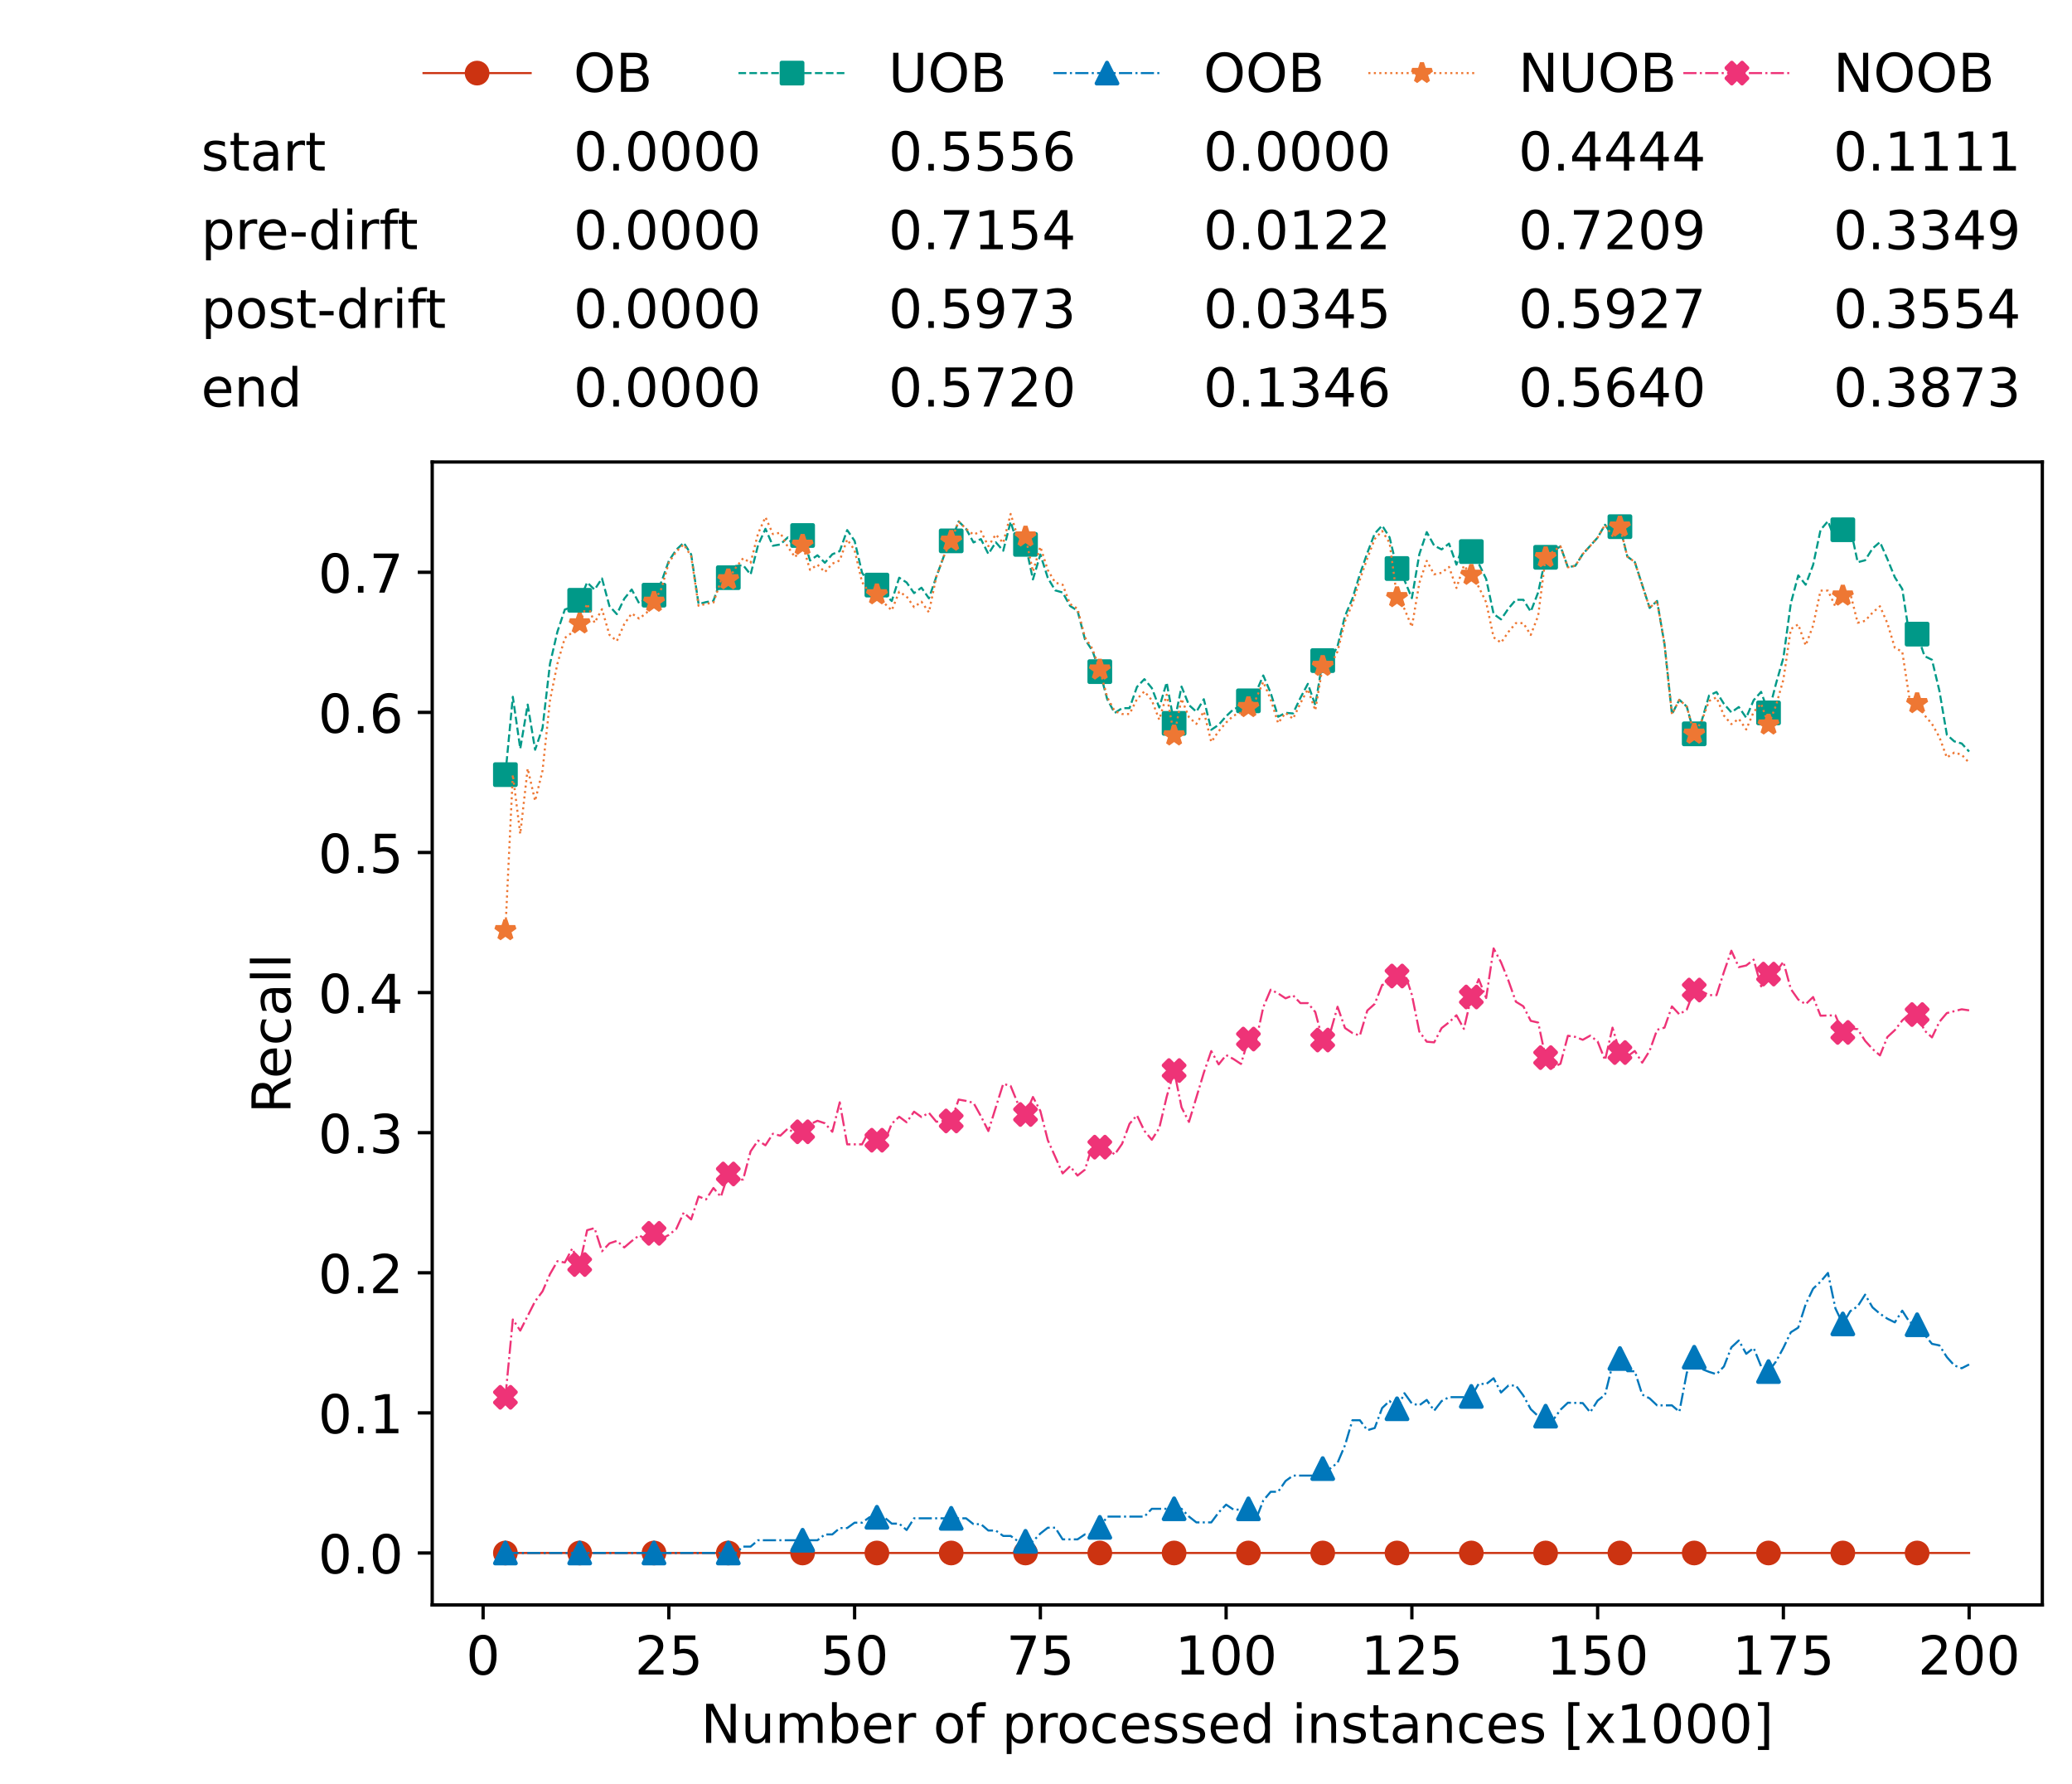 <?xml version="1.0" encoding="utf-8" standalone="no"?>
<!DOCTYPE svg PUBLIC "-//W3C//DTD SVG 1.1//EN"
  "http://www.w3.org/Graphics/SVG/1.1/DTD/svg11.dtd">
<!-- Created with matplotlib (https://matplotlib.org/) -->
<svg height="432.615pt" version="1.1" viewBox="0 0 502.65 432.615" width="502.65pt" xmlns="http://www.w3.org/2000/svg" xmlns:xlink="http://www.w3.org/1999/xlink">
 <defs>
  <style type="text/css">*{stroke-linecap:butt;stroke-linejoin:round;}</style>
 </defs>
 <g id="figure_1">
  <g id="patch_1">
   <path d="M 0 432.615 
L 502.65 432.615 
L 502.65 0 
L 0 0 
z
" style="fill:#ffffff;"/>
  </g>
  <g id="axes_1">
   <g id="patch_2">
    <path d="M 104.85 389.252 
L 495.45 389.252 
L 495.45 112.052 
L 104.85 112.052 
z
" style="fill:#ffffff;"/>
   </g>
   <g id="matplotlib.axis_1">
    <g id="xtick_1">
     <g id="line2d_1">
      <defs>
       <path d="M 0 0 
L 0 3.5 
" id="m71065e61fa" style="stroke:#000000;stroke-width:0.8;"/>
      </defs>
      <g>
       <use style="stroke:#000000;stroke-width:0.8;" x="117.197" xlink:href="#m71065e61fa" y="389.252"/>
      </g>
     </g>
     <g id="text_1">
      <!-- 0 -->
      <g transform="translate(113.061 406.13)scale(0.13 -0.13)">
       <defs>
        <path d="M 31.781 66.406 
Q 24.172 66.406 20.328 58.906 
Q 16.5 51.422 16.5 36.375 
Q 16.5 21.391 20.328 13.891 
Q 24.172 6.391 31.781 6.391 
Q 39.453 6.391 43.281 13.891 
Q 47.125 21.391 47.125 36.375 
Q 47.125 51.422 43.281 58.906 
Q 39.453 66.406 31.781 66.406 
z
M 31.781 74.219 
Q 44.047 74.219 50.516 64.516 
Q 56.984 54.828 56.984 36.375 
Q 56.984 17.969 50.516 8.266 
Q 44.047 -1.422 31.781 -1.422 
Q 19.531 -1.422 13.062 8.266 
Q 6.594 17.969 6.594 36.375 
Q 6.594 54.828 13.062 64.516 
Q 19.531 74.219 31.781 74.219 
z
" id="DejaVuSans-48"/>
       </defs>
       <use xlink:href="#DejaVuSans-48"/>
      </g>
     </g>
    </g>
    <g id="xtick_2">
     <g id="line2d_2">
      <g>
       <use style="stroke:#000000;stroke-width:0.8;" x="162.259" xlink:href="#m71065e61fa" y="389.252"/>
      </g>
     </g>
     <g id="text_2">
      <!-- 25 -->
      <g transform="translate(153.988 406.13)scale(0.13 -0.13)">
       <defs>
        <path d="M 19.188 8.297 
L 53.609 8.297 
L 53.609 0 
L 7.328 0 
L 7.328 8.297 
Q 12.938 14.109 22.625 23.891 
Q 32.328 33.688 34.812 36.531 
Q 39.547 41.844 41.422 45.531 
Q 43.312 49.219 43.312 52.781 
Q 43.312 58.594 39.234 62.25 
Q 35.156 65.922 28.609 65.922 
Q 23.969 65.922 18.812 64.312 
Q 13.672 62.703 7.812 59.422 
L 7.812 69.391 
Q 13.766 71.781 18.938 73 
Q 24.125 74.219 28.422 74.219 
Q 39.75 74.219 46.484 68.547 
Q 53.219 62.891 53.219 53.422 
Q 53.219 48.922 51.531 44.891 
Q 49.859 40.875 45.406 35.406 
Q 44.188 33.984 37.641 27.219 
Q 31.109 20.453 19.188 8.297 
z
" id="DejaVuSans-50"/>
        <path d="M 10.797 72.906 
L 49.516 72.906 
L 49.516 64.594 
L 19.828 64.594 
L 19.828 46.734 
Q 21.969 47.469 24.109 47.828 
Q 26.266 48.188 28.422 48.188 
Q 40.625 48.188 47.75 41.5 
Q 54.891 34.812 54.891 23.391 
Q 54.891 11.625 47.562 5.094 
Q 40.234 -1.422 26.906 -1.422 
Q 22.312 -1.422 17.547 -0.641 
Q 12.797 0.141 7.719 1.703 
L 7.719 11.625 
Q 12.109 9.234 16.797 8.062 
Q 21.484 6.891 26.703 6.891 
Q 35.156 6.891 40.078 11.328 
Q 45.016 15.766 45.016 23.391 
Q 45.016 31 40.078 35.438 
Q 35.156 39.891 26.703 39.891 
Q 22.75 39.891 18.812 39.016 
Q 14.891 38.141 10.797 36.281 
z
" id="DejaVuSans-53"/>
       </defs>
       <use xlink:href="#DejaVuSans-50"/>
       <use x="63.623" xlink:href="#DejaVuSans-53"/>
      </g>
     </g>
    </g>
    <g id="xtick_3">
     <g id="line2d_3">
      <g>
       <use style="stroke:#000000;stroke-width:0.8;" x="207.322" xlink:href="#m71065e61fa" y="389.252"/>
      </g>
     </g>
     <g id="text_3">
      <!-- 50 -->
      <g transform="translate(199.05 406.13)scale(0.13 -0.13)">
       <use xlink:href="#DejaVuSans-53"/>
       <use x="63.623" xlink:href="#DejaVuSans-48"/>
      </g>
     </g>
    </g>
    <g id="xtick_4">
     <g id="line2d_4">
      <g>
       <use style="stroke:#000000;stroke-width:0.8;" x="252.384" xlink:href="#m71065e61fa" y="389.252"/>
      </g>
     </g>
     <g id="text_4">
      <!-- 75 -->
      <g transform="translate(244.113 406.13)scale(0.13 -0.13)">
       <defs>
        <path d="M 8.203 72.906 
L 55.078 72.906 
L 55.078 68.703 
L 28.609 0 
L 18.312 0 
L 43.219 64.594 
L 8.203 64.594 
z
" id="DejaVuSans-55"/>
       </defs>
       <use xlink:href="#DejaVuSans-55"/>
       <use x="63.623" xlink:href="#DejaVuSans-53"/>
      </g>
     </g>
    </g>
    <g id="xtick_5">
     <g id="line2d_5">
      <g>
       <use style="stroke:#000000;stroke-width:0.8;" x="297.446" xlink:href="#m71065e61fa" y="389.252"/>
      </g>
     </g>
     <g id="text_5">
      <!-- 100 -->
      <g transform="translate(285.039 406.13)scale(0.13 -0.13)">
       <defs>
        <path d="M 12.406 8.297 
L 28.516 8.297 
L 28.516 63.922 
L 10.984 60.406 
L 10.984 69.391 
L 28.422 72.906 
L 38.281 72.906 
L 38.281 8.297 
L 54.391 8.297 
L 54.391 0 
L 12.406 0 
z
" id="DejaVuSans-49"/>
       </defs>
       <use xlink:href="#DejaVuSans-49"/>
       <use x="63.623" xlink:href="#DejaVuSans-48"/>
       <use x="127.246" xlink:href="#DejaVuSans-48"/>
      </g>
     </g>
    </g>
    <g id="xtick_6">
     <g id="line2d_6">
      <g>
       <use style="stroke:#000000;stroke-width:0.8;" x="342.509" xlink:href="#m71065e61fa" y="389.252"/>
      </g>
     </g>
     <g id="text_6">
      <!-- 125 -->
      <g transform="translate(330.102 406.13)scale(0.13 -0.13)">
       <use xlink:href="#DejaVuSans-49"/>
       <use x="63.623" xlink:href="#DejaVuSans-50"/>
       <use x="127.246" xlink:href="#DejaVuSans-53"/>
      </g>
     </g>
    </g>
    <g id="xtick_7">
     <g id="line2d_7">
      <g>
       <use style="stroke:#000000;stroke-width:0.8;" x="387.571" xlink:href="#m71065e61fa" y="389.252"/>
      </g>
     </g>
     <g id="text_7">
      <!-- 150 -->
      <g transform="translate(375.164 406.13)scale(0.13 -0.13)">
       <use xlink:href="#DejaVuSans-49"/>
       <use x="63.623" xlink:href="#DejaVuSans-53"/>
       <use x="127.246" xlink:href="#DejaVuSans-48"/>
      </g>
     </g>
    </g>
    <g id="xtick_8">
     <g id="line2d_8">
      <g>
       <use style="stroke:#000000;stroke-width:0.8;" x="432.633" xlink:href="#m71065e61fa" y="389.252"/>
      </g>
     </g>
     <g id="text_8">
      <!-- 175 -->
      <g transform="translate(420.226 406.13)scale(0.13 -0.13)">
       <use xlink:href="#DejaVuSans-49"/>
       <use x="63.623" xlink:href="#DejaVuSans-55"/>
       <use x="127.246" xlink:href="#DejaVuSans-53"/>
      </g>
     </g>
    </g>
    <g id="xtick_9">
     <g id="line2d_9">
      <g>
       <use style="stroke:#000000;stroke-width:0.8;" x="477.695" xlink:href="#m71065e61fa" y="389.252"/>
      </g>
     </g>
     <g id="text_9">
      <!-- 200 -->
      <g transform="translate(465.289 406.13)scale(0.13 -0.13)">
       <use xlink:href="#DejaVuSans-50"/>
       <use x="63.623" xlink:href="#DejaVuSans-48"/>
       <use x="127.246" xlink:href="#DejaVuSans-48"/>
      </g>
     </g>
    </g>
    <g id="text_10">
     <!-- Number of processed instances [x1000] -->
     <g transform="translate(170.025 422.711)scale(0.13 -0.13)">
      <defs>
       <path d="M 9.812 72.906 
L 23.094 72.906 
L 55.422 11.922 
L 55.422 72.906 
L 64.984 72.906 
L 64.984 0 
L 51.703 0 
L 19.391 60.984 
L 19.391 0 
L 9.812 0 
z
" id="DejaVuSans-78"/>
       <path d="M 8.5 21.578 
L 8.5 54.688 
L 17.484 54.688 
L 17.484 21.922 
Q 17.484 14.156 20.5 10.266 
Q 23.531 6.391 29.594 6.391 
Q 36.859 6.391 41.078 11.031 
Q 45.312 15.672 45.312 23.688 
L 45.312 54.688 
L 54.297 54.688 
L 54.297 0 
L 45.312 0 
L 45.312 8.406 
Q 42.047 3.422 37.719 1 
Q 33.406 -1.422 27.688 -1.422 
Q 18.266 -1.422 13.375 4.438 
Q 8.5 10.297 8.5 21.578 
z
M 31.109 56 
z
" id="DejaVuSans-117"/>
       <path d="M 52 44.188 
Q 55.375 50.25 60.062 53.125 
Q 64.75 56 71.094 56 
Q 79.641 56 84.281 50.016 
Q 88.922 44.047 88.922 33.016 
L 88.922 0 
L 79.891 0 
L 79.891 32.719 
Q 79.891 40.578 77.094 44.375 
Q 74.312 48.188 68.609 48.188 
Q 61.625 48.188 57.562 43.547 
Q 53.516 38.922 53.516 30.906 
L 53.516 0 
L 44.484 0 
L 44.484 32.719 
Q 44.484 40.625 41.703 44.406 
Q 38.922 48.188 33.109 48.188 
Q 26.219 48.188 22.156 43.531 
Q 18.109 38.875 18.109 30.906 
L 18.109 0 
L 9.078 0 
L 9.078 54.688 
L 18.109 54.688 
L 18.109 46.188 
Q 21.188 51.219 25.484 53.609 
Q 29.781 56 35.688 56 
Q 41.656 56 45.828 52.969 
Q 50 49.953 52 44.188 
z
" id="DejaVuSans-109"/>
       <path d="M 48.688 27.297 
Q 48.688 37.203 44.609 42.844 
Q 40.531 48.484 33.406 48.484 
Q 26.266 48.484 22.188 42.844 
Q 18.109 37.203 18.109 27.297 
Q 18.109 17.391 22.188 11.75 
Q 26.266 6.109 33.406 6.109 
Q 40.531 6.109 44.609 11.75 
Q 48.688 17.391 48.688 27.297 
z
M 18.109 46.391 
Q 20.953 51.266 25.266 53.625 
Q 29.594 56 35.594 56 
Q 45.562 56 51.781 48.094 
Q 58.016 40.188 58.016 27.297 
Q 58.016 14.406 51.781 6.484 
Q 45.562 -1.422 35.594 -1.422 
Q 29.594 -1.422 25.266 0.953 
Q 20.953 3.328 18.109 8.203 
L 18.109 0 
L 9.078 0 
L 9.078 75.984 
L 18.109 75.984 
z
" id="DejaVuSans-98"/>
       <path d="M 56.203 29.594 
L 56.203 25.203 
L 14.891 25.203 
Q 15.484 15.922 20.484 11.062 
Q 25.484 6.203 34.422 6.203 
Q 39.594 6.203 44.453 7.469 
Q 49.312 8.734 54.109 11.281 
L 54.109 2.781 
Q 49.266 0.734 44.188 -0.344 
Q 39.109 -1.422 33.891 -1.422 
Q 20.797 -1.422 13.156 6.188 
Q 5.516 13.812 5.516 26.812 
Q 5.516 40.234 12.766 48.109 
Q 20.016 56 32.328 56 
Q 43.359 56 49.781 48.891 
Q 56.203 41.797 56.203 29.594 
z
M 47.219 32.234 
Q 47.125 39.594 43.094 43.984 
Q 39.062 48.391 32.422 48.391 
Q 24.906 48.391 20.391 44.141 
Q 15.875 39.891 15.188 32.172 
z
" id="DejaVuSans-101"/>
       <path d="M 41.109 46.297 
Q 39.594 47.172 37.812 47.578 
Q 36.031 48 33.891 48 
Q 26.266 48 22.188 43.047 
Q 18.109 38.094 18.109 28.812 
L 18.109 0 
L 9.078 0 
L 9.078 54.688 
L 18.109 54.688 
L 18.109 46.188 
Q 20.953 51.172 25.484 53.578 
Q 30.031 56 36.531 56 
Q 37.453 56 38.578 55.875 
Q 39.703 55.766 41.062 55.516 
z
" id="DejaVuSans-114"/>
       <path id="DejaVuSans-32"/>
       <path d="M 30.609 48.391 
Q 23.391 48.391 19.188 42.75 
Q 14.984 37.109 14.984 27.297 
Q 14.984 17.484 19.156 11.844 
Q 23.344 6.203 30.609 6.203 
Q 37.797 6.203 41.984 11.859 
Q 46.188 17.531 46.188 27.297 
Q 46.188 37.016 41.984 42.703 
Q 37.797 48.391 30.609 48.391 
z
M 30.609 56 
Q 42.328 56 49.016 48.375 
Q 55.719 40.766 55.719 27.297 
Q 55.719 13.875 49.016 6.219 
Q 42.328 -1.422 30.609 -1.422 
Q 18.844 -1.422 12.172 6.219 
Q 5.516 13.875 5.516 27.297 
Q 5.516 40.766 12.172 48.375 
Q 18.844 56 30.609 56 
z
" id="DejaVuSans-111"/>
       <path d="M 37.109 75.984 
L 37.109 68.5 
L 28.516 68.5 
Q 23.688 68.5 21.797 66.547 
Q 19.922 64.594 19.922 59.516 
L 19.922 54.688 
L 34.719 54.688 
L 34.719 47.703 
L 19.922 47.703 
L 19.922 0 
L 10.891 0 
L 10.891 47.703 
L 2.297 47.703 
L 2.297 54.688 
L 10.891 54.688 
L 10.891 58.5 
Q 10.891 67.625 15.141 71.797 
Q 19.391 75.984 28.609 75.984 
z
" id="DejaVuSans-102"/>
       <path d="M 18.109 8.203 
L 18.109 -20.797 
L 9.078 -20.797 
L 9.078 54.688 
L 18.109 54.688 
L 18.109 46.391 
Q 20.953 51.266 25.266 53.625 
Q 29.594 56 35.594 56 
Q 45.562 56 51.781 48.094 
Q 58.016 40.188 58.016 27.297 
Q 58.016 14.406 51.781 6.484 
Q 45.562 -1.422 35.594 -1.422 
Q 29.594 -1.422 25.266 0.953 
Q 20.953 3.328 18.109 8.203 
z
M 48.688 27.297 
Q 48.688 37.203 44.609 42.844 
Q 40.531 48.484 33.406 48.484 
Q 26.266 48.484 22.188 42.844 
Q 18.109 37.203 18.109 27.297 
Q 18.109 17.391 22.188 11.75 
Q 26.266 6.109 33.406 6.109 
Q 40.531 6.109 44.609 11.75 
Q 48.688 17.391 48.688 27.297 
z
" id="DejaVuSans-112"/>
       <path d="M 48.781 52.594 
L 48.781 44.188 
Q 44.969 46.297 41.141 47.344 
Q 37.312 48.391 33.406 48.391 
Q 24.656 48.391 19.812 42.844 
Q 14.984 37.312 14.984 27.297 
Q 14.984 17.281 19.812 11.734 
Q 24.656 6.203 33.406 6.203 
Q 37.312 6.203 41.141 7.25 
Q 44.969 8.297 48.781 10.406 
L 48.781 2.094 
Q 45.016 0.344 40.984 -0.531 
Q 36.969 -1.422 32.422 -1.422 
Q 20.062 -1.422 12.781 6.344 
Q 5.516 14.109 5.516 27.297 
Q 5.516 40.672 12.859 48.328 
Q 20.219 56 33.016 56 
Q 37.156 56 41.109 55.141 
Q 45.062 54.297 48.781 52.594 
z
" id="DejaVuSans-99"/>
       <path d="M 44.281 53.078 
L 44.281 44.578 
Q 40.484 46.531 36.375 47.5 
Q 32.281 48.484 27.875 48.484 
Q 21.188 48.484 17.844 46.438 
Q 14.5 44.391 14.5 40.281 
Q 14.5 37.156 16.891 35.375 
Q 19.281 33.594 26.516 31.984 
L 29.594 31.297 
Q 39.156 29.25 43.188 25.516 
Q 47.219 21.781 47.219 15.094 
Q 47.219 7.469 41.188 3.016 
Q 35.156 -1.422 24.609 -1.422 
Q 20.219 -1.422 15.453 -0.562 
Q 10.688 0.297 5.422 2 
L 5.422 11.281 
Q 10.406 8.688 15.234 7.391 
Q 20.062 6.109 24.812 6.109 
Q 31.156 6.109 34.562 8.281 
Q 37.984 10.453 37.984 14.406 
Q 37.984 18.062 35.516 20.016 
Q 33.062 21.969 24.703 23.781 
L 21.578 24.516 
Q 13.234 26.266 9.516 29.906 
Q 5.812 33.547 5.812 39.891 
Q 5.812 47.609 11.281 51.797 
Q 16.75 56 26.812 56 
Q 31.781 56 36.172 55.266 
Q 40.578 54.547 44.281 53.078 
z
" id="DejaVuSans-115"/>
       <path d="M 45.406 46.391 
L 45.406 75.984 
L 54.391 75.984 
L 54.391 0 
L 45.406 0 
L 45.406 8.203 
Q 42.578 3.328 38.25 0.953 
Q 33.938 -1.422 27.875 -1.422 
Q 17.969 -1.422 11.734 6.484 
Q 5.516 14.406 5.516 27.297 
Q 5.516 40.188 11.734 48.094 
Q 17.969 56 27.875 56 
Q 33.938 56 38.25 53.625 
Q 42.578 51.266 45.406 46.391 
z
M 14.797 27.297 
Q 14.797 17.391 18.875 11.75 
Q 22.953 6.109 30.078 6.109 
Q 37.203 6.109 41.297 11.75 
Q 45.406 17.391 45.406 27.297 
Q 45.406 37.203 41.297 42.844 
Q 37.203 48.484 30.078 48.484 
Q 22.953 48.484 18.875 42.844 
Q 14.797 37.203 14.797 27.297 
z
" id="DejaVuSans-100"/>
       <path d="M 9.422 54.688 
L 18.406 54.688 
L 18.406 0 
L 9.422 0 
z
M 9.422 75.984 
L 18.406 75.984 
L 18.406 64.594 
L 9.422 64.594 
z
" id="DejaVuSans-105"/>
       <path d="M 54.891 33.016 
L 54.891 0 
L 45.906 0 
L 45.906 32.719 
Q 45.906 40.484 42.875 44.328 
Q 39.844 48.188 33.797 48.188 
Q 26.516 48.188 22.312 43.547 
Q 18.109 38.922 18.109 30.906 
L 18.109 0 
L 9.078 0 
L 9.078 54.688 
L 18.109 54.688 
L 18.109 46.188 
Q 21.344 51.125 25.703 53.562 
Q 30.078 56 35.797 56 
Q 45.219 56 50.047 50.172 
Q 54.891 44.344 54.891 33.016 
z
" id="DejaVuSans-110"/>
       <path d="M 18.312 70.219 
L 18.312 54.688 
L 36.812 54.688 
L 36.812 47.703 
L 18.312 47.703 
L 18.312 18.016 
Q 18.312 11.328 20.141 9.422 
Q 21.969 7.516 27.594 7.516 
L 36.812 7.516 
L 36.812 0 
L 27.594 0 
Q 17.188 0 13.234 3.875 
Q 9.281 7.766 9.281 18.016 
L 9.281 47.703 
L 2.688 47.703 
L 2.688 54.688 
L 9.281 54.688 
L 9.281 70.219 
z
" id="DejaVuSans-116"/>
       <path d="M 34.281 27.484 
Q 23.391 27.484 19.188 25 
Q 14.984 22.516 14.984 16.5 
Q 14.984 11.719 18.141 8.906 
Q 21.297 6.109 26.703 6.109 
Q 34.188 6.109 38.703 11.406 
Q 43.219 16.703 43.219 25.484 
L 43.219 27.484 
z
M 52.203 31.203 
L 52.203 0 
L 43.219 0 
L 43.219 8.297 
Q 40.141 3.328 35.547 0.953 
Q 30.953 -1.422 24.312 -1.422 
Q 15.922 -1.422 10.953 3.297 
Q 6 8.016 6 15.922 
Q 6 25.141 12.172 29.828 
Q 18.359 34.516 30.609 34.516 
L 43.219 34.516 
L 43.219 35.406 
Q 43.219 41.609 39.141 45 
Q 35.062 48.391 27.688 48.391 
Q 23 48.391 18.547 47.266 
Q 14.109 46.141 10.016 43.891 
L 10.016 52.203 
Q 14.938 54.109 19.578 55.047 
Q 24.219 56 28.609 56 
Q 40.484 56 46.344 49.844 
Q 52.203 43.703 52.203 31.203 
z
" id="DejaVuSans-97"/>
       <path d="M 8.594 75.984 
L 29.297 75.984 
L 29.297 69 
L 17.578 69 
L 17.578 -6.203 
L 29.297 -6.203 
L 29.297 -13.188 
L 8.594 -13.188 
z
" id="DejaVuSans-91"/>
       <path d="M 54.891 54.688 
L 35.109 28.078 
L 55.906 0 
L 45.312 0 
L 29.391 21.484 
L 13.484 0 
L 2.875 0 
L 24.125 28.609 
L 4.688 54.688 
L 15.281 54.688 
L 29.781 35.203 
L 44.281 54.688 
z
" id="DejaVuSans-120"/>
       <path d="M 30.422 75.984 
L 30.422 -13.188 
L 9.719 -13.188 
L 9.719 -6.203 
L 21.391 -6.203 
L 21.391 69 
L 9.719 69 
L 9.719 75.984 
z
" id="DejaVuSans-93"/>
      </defs>
      <use xlink:href="#DejaVuSans-78"/>
      <use x="74.805" xlink:href="#DejaVuSans-117"/>
      <use x="138.184" xlink:href="#DejaVuSans-109"/>
      <use x="235.596" xlink:href="#DejaVuSans-98"/>
      <use x="299.072" xlink:href="#DejaVuSans-101"/>
      <use x="360.596" xlink:href="#DejaVuSans-114"/>
      <use x="401.709" xlink:href="#DejaVuSans-32"/>
      <use x="433.496" xlink:href="#DejaVuSans-111"/>
      <use x="494.678" xlink:href="#DejaVuSans-102"/>
      <use x="529.883" xlink:href="#DejaVuSans-32"/>
      <use x="561.67" xlink:href="#DejaVuSans-112"/>
      <use x="625.146" xlink:href="#DejaVuSans-114"/>
      <use x="664.01" xlink:href="#DejaVuSans-111"/>
      <use x="725.191" xlink:href="#DejaVuSans-99"/>
      <use x="780.172" xlink:href="#DejaVuSans-101"/>
      <use x="841.695" xlink:href="#DejaVuSans-115"/>
      <use x="893.795" xlink:href="#DejaVuSans-115"/>
      <use x="945.895" xlink:href="#DejaVuSans-101"/>
      <use x="1007.418" xlink:href="#DejaVuSans-100"/>
      <use x="1070.895" xlink:href="#DejaVuSans-32"/>
      <use x="1102.682" xlink:href="#DejaVuSans-105"/>
      <use x="1130.465" xlink:href="#DejaVuSans-110"/>
      <use x="1193.844" xlink:href="#DejaVuSans-115"/>
      <use x="1245.943" xlink:href="#DejaVuSans-116"/>
      <use x="1285.152" xlink:href="#DejaVuSans-97"/>
      <use x="1346.432" xlink:href="#DejaVuSans-110"/>
      <use x="1409.811" xlink:href="#DejaVuSans-99"/>
      <use x="1464.791" xlink:href="#DejaVuSans-101"/>
      <use x="1526.314" xlink:href="#DejaVuSans-115"/>
      <use x="1578.414" xlink:href="#DejaVuSans-32"/>
      <use x="1610.201" xlink:href="#DejaVuSans-91"/>
      <use x="1649.215" xlink:href="#DejaVuSans-120"/>
      <use x="1708.395" xlink:href="#DejaVuSans-49"/>
      <use x="1772.018" xlink:href="#DejaVuSans-48"/>
      <use x="1835.641" xlink:href="#DejaVuSans-48"/>
      <use x="1899.264" xlink:href="#DejaVuSans-48"/>
      <use x="1962.887" xlink:href="#DejaVuSans-93"/>
     </g>
    </g>
   </g>
   <g id="matplotlib.axis_2">
    <g id="ytick_1">
     <g id="line2d_10">
      <defs>
       <path d="M 0 0 
L -3.5 0 
" id="m98a3fb4ef9" style="stroke:#000000;stroke-width:0.8;"/>
      </defs>
      <g>
       <use style="stroke:#000000;stroke-width:0.8;" x="104.85" xlink:href="#m98a3fb4ef9" y="376.652"/>
      </g>
     </g>
     <g id="text_11">
      <!-- 0.0 -->
      <g transform="translate(77.176 381.591)scale(0.13 -0.13)">
       <defs>
        <path d="M 10.688 12.406 
L 21 12.406 
L 21 0 
L 10.688 0 
z
" id="DejaVuSans-46"/>
       </defs>
       <use xlink:href="#DejaVuSans-48"/>
       <use x="63.623" xlink:href="#DejaVuSans-46"/>
       <use x="95.41" xlink:href="#DejaVuSans-48"/>
      </g>
     </g>
    </g>
    <g id="ytick_2">
     <g id="line2d_11">
      <g>
       <use style="stroke:#000000;stroke-width:0.8;" x="104.85" xlink:href="#m98a3fb4ef9" y="342.672"/>
      </g>
     </g>
     <g id="text_12">
      <!-- 0.1 -->
      <g transform="translate(77.176 347.611)scale(0.13 -0.13)">
       <use xlink:href="#DejaVuSans-48"/>
       <use x="63.623" xlink:href="#DejaVuSans-46"/>
       <use x="95.41" xlink:href="#DejaVuSans-49"/>
      </g>
     </g>
    </g>
    <g id="ytick_3">
     <g id="line2d_12">
      <g>
       <use style="stroke:#000000;stroke-width:0.8;" x="104.85" xlink:href="#m98a3fb4ef9" y="308.693"/>
      </g>
     </g>
     <g id="text_13">
      <!-- 0.2 -->
      <g transform="translate(77.176 313.632)scale(0.13 -0.13)">
       <use xlink:href="#DejaVuSans-48"/>
       <use x="63.623" xlink:href="#DejaVuSans-46"/>
       <use x="95.41" xlink:href="#DejaVuSans-50"/>
      </g>
     </g>
    </g>
    <g id="ytick_4">
     <g id="line2d_13">
      <g>
       <use style="stroke:#000000;stroke-width:0.8;" x="104.85" xlink:href="#m98a3fb4ef9" y="274.714"/>
      </g>
     </g>
     <g id="text_14">
      <!-- 0.3 -->
      <g transform="translate(77.176 279.653)scale(0.13 -0.13)">
       <defs>
        <path d="M 40.578 39.312 
Q 47.656 37.797 51.625 33 
Q 55.609 28.219 55.609 21.188 
Q 55.609 10.406 48.188 4.484 
Q 40.766 -1.422 27.094 -1.422 
Q 22.516 -1.422 17.656 -0.516 
Q 12.797 0.391 7.625 2.203 
L 7.625 11.719 
Q 11.719 9.328 16.594 8.109 
Q 21.484 6.891 26.812 6.891 
Q 36.078 6.891 40.938 10.547 
Q 45.797 14.203 45.797 21.188 
Q 45.797 27.641 41.281 31.266 
Q 36.766 34.906 28.719 34.906 
L 20.219 34.906 
L 20.219 43.016 
L 29.109 43.016 
Q 36.375 43.016 40.234 45.922 
Q 44.094 48.828 44.094 54.297 
Q 44.094 59.906 40.109 62.906 
Q 36.141 65.922 28.719 65.922 
Q 24.656 65.922 20.016 65.031 
Q 15.375 64.156 9.812 62.312 
L 9.812 71.094 
Q 15.438 72.656 20.344 73.438 
Q 25.25 74.219 29.594 74.219 
Q 40.828 74.219 47.359 69.109 
Q 53.906 64.016 53.906 55.328 
Q 53.906 49.266 50.438 45.094 
Q 46.969 40.922 40.578 39.312 
z
" id="DejaVuSans-51"/>
       </defs>
       <use xlink:href="#DejaVuSans-48"/>
       <use x="63.623" xlink:href="#DejaVuSans-46"/>
       <use x="95.41" xlink:href="#DejaVuSans-51"/>
      </g>
     </g>
    </g>
    <g id="ytick_5">
     <g id="line2d_14">
      <g>
       <use style="stroke:#000000;stroke-width:0.8;" x="104.85" xlink:href="#m98a3fb4ef9" y="240.735"/>
      </g>
     </g>
     <g id="text_15">
      <!-- 0.4 -->
      <g transform="translate(77.176 245.673)scale(0.13 -0.13)">
       <defs>
        <path d="M 37.797 64.312 
L 12.891 25.391 
L 37.797 25.391 
z
M 35.203 72.906 
L 47.609 72.906 
L 47.609 25.391 
L 58.016 25.391 
L 58.016 17.188 
L 47.609 17.188 
L 47.609 0 
L 37.797 0 
L 37.797 17.188 
L 4.891 17.188 
L 4.891 26.703 
z
" id="DejaVuSans-52"/>
       </defs>
       <use xlink:href="#DejaVuSans-48"/>
       <use x="63.623" xlink:href="#DejaVuSans-46"/>
       <use x="95.41" xlink:href="#DejaVuSans-52"/>
      </g>
     </g>
    </g>
    <g id="ytick_6">
     <g id="line2d_15">
      <g>
       <use style="stroke:#000000;stroke-width:0.8;" x="104.85" xlink:href="#m98a3fb4ef9" y="206.755"/>
      </g>
     </g>
     <g id="text_16">
      <!-- 0.5 -->
      <g transform="translate(77.176 211.694)scale(0.13 -0.13)">
       <use xlink:href="#DejaVuSans-48"/>
       <use x="63.623" xlink:href="#DejaVuSans-46"/>
       <use x="95.41" xlink:href="#DejaVuSans-53"/>
      </g>
     </g>
    </g>
    <g id="ytick_7">
     <g id="line2d_16">
      <g>
       <use style="stroke:#000000;stroke-width:0.8;" x="104.85" xlink:href="#m98a3fb4ef9" y="172.776"/>
      </g>
     </g>
     <g id="text_17">
      <!-- 0.6 -->
      <g transform="translate(77.176 177.715)scale(0.13 -0.13)">
       <defs>
        <path d="M 33.016 40.375 
Q 26.375 40.375 22.484 35.828 
Q 18.609 31.297 18.609 23.391 
Q 18.609 15.531 22.484 10.953 
Q 26.375 6.391 33.016 6.391 
Q 39.656 6.391 43.531 10.953 
Q 47.406 15.531 47.406 23.391 
Q 47.406 31.297 43.531 35.828 
Q 39.656 40.375 33.016 40.375 
z
M 52.594 71.297 
L 52.594 62.312 
Q 48.875 64.062 45.094 64.984 
Q 41.312 65.922 37.594 65.922 
Q 27.828 65.922 22.672 59.328 
Q 17.531 52.734 16.797 39.406 
Q 19.672 43.656 24.016 45.922 
Q 28.375 48.188 33.594 48.188 
Q 44.578 48.188 50.953 41.516 
Q 57.328 34.859 57.328 23.391 
Q 57.328 12.156 50.688 5.359 
Q 44.047 -1.422 33.016 -1.422 
Q 20.359 -1.422 13.672 8.266 
Q 6.984 17.969 6.984 36.375 
Q 6.984 53.656 15.188 63.938 
Q 23.391 74.219 37.203 74.219 
Q 40.922 74.219 44.703 73.484 
Q 48.484 72.75 52.594 71.297 
z
" id="DejaVuSans-54"/>
       </defs>
       <use xlink:href="#DejaVuSans-48"/>
       <use x="63.623" xlink:href="#DejaVuSans-46"/>
       <use x="95.41" xlink:href="#DejaVuSans-54"/>
      </g>
     </g>
    </g>
    <g id="ytick_8">
     <g id="line2d_17">
      <g>
       <use style="stroke:#000000;stroke-width:0.8;" x="104.85" xlink:href="#m98a3fb4ef9" y="138.797"/>
      </g>
     </g>
     <g id="text_18">
      <!-- 0.7 -->
      <g transform="translate(77.176 143.736)scale(0.13 -0.13)">
       <use xlink:href="#DejaVuSans-48"/>
       <use x="63.623" xlink:href="#DejaVuSans-46"/>
       <use x="95.41" xlink:href="#DejaVuSans-55"/>
      </g>
     </g>
    </g>
    <g id="text_19">
     <!-- Recall -->
     <g transform="translate(70.472 270.044)rotate(-90)scale(0.13 -0.13)">
      <defs>
       <path d="M 44.391 34.188 
Q 47.562 33.109 50.562 29.594 
Q 53.562 26.078 56.594 19.922 
L 66.609 0 
L 56 0 
L 46.688 18.703 
Q 43.062 26.031 39.672 28.422 
Q 36.281 30.812 30.422 30.812 
L 19.672 30.812 
L 19.672 0 
L 9.812 0 
L 9.812 72.906 
L 32.078 72.906 
Q 44.578 72.906 50.734 67.672 
Q 56.891 62.453 56.891 51.906 
Q 56.891 45.016 53.688 40.469 
Q 50.484 35.938 44.391 34.188 
z
M 19.672 64.797 
L 19.672 38.922 
L 32.078 38.922 
Q 39.203 38.922 42.844 42.219 
Q 46.484 45.516 46.484 51.906 
Q 46.484 58.297 42.844 61.547 
Q 39.203 64.797 32.078 64.797 
z
" id="DejaVuSans-82"/>
       <path d="M 9.422 75.984 
L 18.406 75.984 
L 18.406 0 
L 9.422 0 
z
" id="DejaVuSans-108"/>
      </defs>
      <use xlink:href="#DejaVuSans-82"/>
      <use x="64.982" xlink:href="#DejaVuSans-101"/>
      <use x="126.506" xlink:href="#DejaVuSans-99"/>
      <use x="181.486" xlink:href="#DejaVuSans-97"/>
      <use x="242.766" xlink:href="#DejaVuSans-108"/>
      <use x="270.549" xlink:href="#DejaVuSans-108"/>
     </g>
    </g>
   </g>
   <g id="line2d_18"/>
   <g id="line2d_19"/>
   <g id="line2d_20"/>
   <g id="line2d_21"/>
   <g id="line2d_22"/>
   <g id="line2d_23">
    <path clip-path="url(#pb5576af72a)" d="M 122.605 376.652 
L 477.695 376.652 
L 477.695 376.652 
" style="fill:none;stroke:#cc3311;stroke-linecap:square;stroke-width:0.5;"/>
    <defs>
     <path d="M 0 2.5 
C 0.663 2.5 1.299 2.237 1.768 1.768 
C 2.237 1.299 2.5 0.663 2.5 0 
C 2.5 -0.663 2.237 -1.299 1.768 -1.768 
C 1.299 -2.237 0.663 -2.5 0 -2.5 
C -0.663 -2.5 -1.299 -2.237 -1.768 -1.768 
C -2.237 -1.299 -2.5 -0.663 -2.5 0 
C -2.5 0.663 -2.237 1.299 -1.768 1.768 
C -1.299 2.237 -0.663 2.5 0 2.5 
z
" id="m2ab4c0310b" style="stroke:#cc3311;"/>
    </defs>
    <g clip-path="url(#pb5576af72a)">
     <use style="fill:#cc3311;stroke:#cc3311;" x="122.605" xlink:href="#m2ab4c0310b" y="376.652"/>
     <use style="fill:#cc3311;stroke:#cc3311;" x="140.629" xlink:href="#m2ab4c0310b" y="376.652"/>
     <use style="fill:#cc3311;stroke:#cc3311;" x="158.654" xlink:href="#m2ab4c0310b" y="376.652"/>
     <use style="fill:#cc3311;stroke:#cc3311;" x="176.679" xlink:href="#m2ab4c0310b" y="376.652"/>
     <use style="fill:#cc3311;stroke:#cc3311;" x="194.704" xlink:href="#m2ab4c0310b" y="376.652"/>
     <use style="fill:#cc3311;stroke:#cc3311;" x="212.729" xlink:href="#m2ab4c0310b" y="376.652"/>
     <use style="fill:#cc3311;stroke:#cc3311;" x="230.754" xlink:href="#m2ab4c0310b" y="376.652"/>
     <use style="fill:#cc3311;stroke:#cc3311;" x="248.779" xlink:href="#m2ab4c0310b" y="376.652"/>
     <use style="fill:#cc3311;stroke:#cc3311;" x="266.804" xlink:href="#m2ab4c0310b" y="376.652"/>
     <use style="fill:#cc3311;stroke:#cc3311;" x="284.829" xlink:href="#m2ab4c0310b" y="376.652"/>
     <use style="fill:#cc3311;stroke:#cc3311;" x="302.854" xlink:href="#m2ab4c0310b" y="376.652"/>
     <use style="fill:#cc3311;stroke:#cc3311;" x="320.879" xlink:href="#m2ab4c0310b" y="376.652"/>
     <use style="fill:#cc3311;stroke:#cc3311;" x="338.904" xlink:href="#m2ab4c0310b" y="376.652"/>
     <use style="fill:#cc3311;stroke:#cc3311;" x="356.928" xlink:href="#m2ab4c0310b" y="376.652"/>
     <use style="fill:#cc3311;stroke:#cc3311;" x="374.953" xlink:href="#m2ab4c0310b" y="376.652"/>
     <use style="fill:#cc3311;stroke:#cc3311;" x="392.978" xlink:href="#m2ab4c0310b" y="376.652"/>
     <use style="fill:#cc3311;stroke:#cc3311;" x="411.003" xlink:href="#m2ab4c0310b" y="376.652"/>
     <use style="fill:#cc3311;stroke:#cc3311;" x="429.028" xlink:href="#m2ab4c0310b" y="376.652"/>
     <use style="fill:#cc3311;stroke:#cc3311;" x="447.053" xlink:href="#m2ab4c0310b" y="376.652"/>
     <use style="fill:#cc3311;stroke:#cc3311;" x="465.078" xlink:href="#m2ab4c0310b" y="376.652"/>
    </g>
   </g>
   <g id="line2d_24"/>
   <g id="line2d_25"/>
   <g id="line2d_26"/>
   <g id="line2d_27"/>
   <g id="line2d_28">
    <path clip-path="url(#pb5576af72a)" d="M 122.605 187.878 
L 124.407 169 
L 126.21 181.585 
L 128.012 170.888 
L 129.815 181.837 
L 131.617 176.551 
L 133.419 161.008 
L 135.222 153.212 
L 137.024 147.835 
L 138.827 147.192 
L 140.629 145.587 
L 142.432 141.245 
L 144.234 143.017 
L 146.037 140.289 
L 147.839 146.985 
L 149.642 148.951 
L 151.444 145.213 
L 153.247 142.969 
L 155.049 146.326 
L 156.852 145.1 
L 158.654 144.345 
L 160.457 141.109 
L 162.259 136.012 
L 164.062 133.342 
L 165.864 131.626 
L 167.667 134.457 
L 169.469 146.505 
L 171.272 146.029 
L 173.074 145.72 
L 174.877 140.493 
L 176.679 140.107 
L 178.482 137.275 
L 180.284 137.082 
L 182.087 139.347 
L 183.889 132.243 
L 185.692 128.253 
L 187.494 132.36 
L 189.297 132.051 
L 191.099 130.352 
L 192.902 132.9 
L 194.704 129.88 
L 196.507 135.948 
L 198.309 134.674 
L 200.112 136.494 
L 201.914 134.435 
L 203.717 133.662 
L 205.519 128.565 
L 207.322 131.179 
L 209.124 138.902 
L 210.927 141.516 
L 212.729 141.902 
L 214.532 144.025 
L 216.334 145.776 
L 218.137 140.113 
L 219.939 141.271 
L 221.742 143.845 
L 223.544 142.538 
L 225.347 145.113 
L 227.149 139.861 
L 228.952 134.953 
L 230.754 131.178 
L 232.557 126.458 
L 234.359 128.255 
L 236.162 131.559 
L 237.964 130.75 
L 239.767 134.354 
L 241.569 131.522 
L 243.372 133.576 
L 245.174 126.54 
L 246.976 132.421 
L 248.779 132.034 
L 250.581 140.529 
L 252.384 134.489 
L 254.186 140.152 
L 255.989 143.186 
L 257.791 143.7 
L 259.594 146.968 
L 261.396 148.1 
L 263.199 155.051 
L 265.001 157.796 
L 266.804 162.893 
L 268.606 169.573 
L 270.409 172.934 
L 272.211 171.754 
L 274.014 171.754 
L 275.816 166.605 
L 277.619 164.718 
L 279.421 166.875 
L 281.224 171.594 
L 283.026 165.527 
L 284.829 175.437 
L 286.631 166.518 
L 288.434 171.001 
L 290.236 172.619 
L 292.039 169.585 
L 293.841 176.999 
L 295.644 175.785 
L 297.446 173.709 
L 299.249 172.01 
L 301.051 171.297 
L 302.854 169.976 
L 304.656 168.015 
L 306.459 163.823 
L 308.261 168.071 
L 310.064 173.835 
L 311.866 172.884 
L 313.669 173.03 
L 315.471 169.254 
L 317.274 165.856 
L 319.076 170.98 
L 320.879 160.22 
L 322.681 160.22 
L 324.484 156.68 
L 326.286 149.399 
L 328.089 145.152 
L 329.891 139.283 
L 331.694 134.125 
L 333.496 129.406 
L 335.299 127.464 
L 337.101 130.339 
L 338.904 137.89 
L 340.706 140.722 
L 342.509 145.066 
L 344.311 134.447 
L 346.114 129.056 
L 347.916 132.323 
L 349.719 133.257 
L 351.521 131.841 
L 353.324 136.938 
L 355.126 131.511 
L 356.928 133.776 
L 358.731 136.711 
L 360.533 140.414 
L 362.336 148.908 
L 364.138 150.215 
L 365.941 147.59 
L 367.743 145.466 
L 369.546 145.466 
L 371.348 148.334 
L 373.151 143.662 
L 374.953 135.167 
L 376.756 133.751 
L 378.558 132.497 
L 380.361 137.593 
L 382.163 137.22 
L 383.966 134.388 
L 387.571 130.384 
L 389.373 127.269 
L 391.176 129.999 
L 392.978 127.734 
L 394.781 134.993 
L 396.583 136.3 
L 400.188 147.452 
L 401.991 145.753 
L 403.793 156.209 
L 405.596 173.198 
L 407.398 169.723 
L 409.201 171.375 
L 411.003 177.982 
L 412.806 174.867 
L 414.608 168.689 
L 416.411 167.84 
L 418.213 170.708 
L 420.016 172.767 
L 421.818 171.48 
L 423.621 174.069 
L 425.423 169.822 
L 427.226 167.799 
L 429.028 172.896 
L 430.831 165.858 
L 432.633 159.561 
L 434.436 146.347 
L 436.238 139.551 
L 438.041 141.816 
L 439.843 137.024 
L 441.646 128.529 
L 443.448 126.405 
L 445.251 131.125 
L 447.053 128.482 
L 448.856 127.864 
L 450.658 136.359 
L 452.461 135.887 
L 454.263 133.019 
L 456.066 131.474 
L 457.868 135.593 
L 459.671 140.006 
L 461.473 142.837 
L 463.276 154.568 
L 465.078 153.796 
L 466.881 159.136 
L 468.683 160.018 
L 470.485 167.569 
L 472.288 178.188 
L 474.09 179.806 
L 475.893 180.321 
L 477.695 182.281 
L 477.695 182.281 
" style="fill:none;stroke:#009988;stroke-dasharray:1.85,0.8;stroke-dashoffset:0;stroke-width:0.5;"/>
    <defs>
     <path d="M -2.5 2.5 
L 2.5 2.5 
L 2.5 -2.5 
L -2.5 -2.5 
z
" id="me6ea63059a" style="stroke:#009988;stroke-linejoin:miter;"/>
    </defs>
    <g clip-path="url(#pb5576af72a)">
     <use style="fill:#009988;stroke:#009988;stroke-linejoin:miter;" x="122.605" xlink:href="#me6ea63059a" y="187.878"/>
     <use style="fill:#009988;stroke:#009988;stroke-linejoin:miter;" x="140.629" xlink:href="#me6ea63059a" y="145.587"/>
     <use style="fill:#009988;stroke:#009988;stroke-linejoin:miter;" x="158.654" xlink:href="#me6ea63059a" y="144.345"/>
     <use style="fill:#009988;stroke:#009988;stroke-linejoin:miter;" x="176.679" xlink:href="#me6ea63059a" y="140.107"/>
     <use style="fill:#009988;stroke:#009988;stroke-linejoin:miter;" x="194.704" xlink:href="#me6ea63059a" y="129.88"/>
     <use style="fill:#009988;stroke:#009988;stroke-linejoin:miter;" x="212.729" xlink:href="#me6ea63059a" y="141.902"/>
     <use style="fill:#009988;stroke:#009988;stroke-linejoin:miter;" x="230.754" xlink:href="#me6ea63059a" y="131.178"/>
     <use style="fill:#009988;stroke:#009988;stroke-linejoin:miter;" x="248.779" xlink:href="#me6ea63059a" y="132.034"/>
     <use style="fill:#009988;stroke:#009988;stroke-linejoin:miter;" x="266.804" xlink:href="#me6ea63059a" y="162.893"/>
     <use style="fill:#009988;stroke:#009988;stroke-linejoin:miter;" x="284.829" xlink:href="#me6ea63059a" y="175.437"/>
     <use style="fill:#009988;stroke:#009988;stroke-linejoin:miter;" x="302.854" xlink:href="#me6ea63059a" y="169.976"/>
     <use style="fill:#009988;stroke:#009988;stroke-linejoin:miter;" x="320.879" xlink:href="#me6ea63059a" y="160.22"/>
     <use style="fill:#009988;stroke:#009988;stroke-linejoin:miter;" x="338.904" xlink:href="#me6ea63059a" y="137.89"/>
     <use style="fill:#009988;stroke:#009988;stroke-linejoin:miter;" x="356.928" xlink:href="#me6ea63059a" y="133.776"/>
     <use style="fill:#009988;stroke:#009988;stroke-linejoin:miter;" x="374.953" xlink:href="#me6ea63059a" y="135.167"/>
     <use style="fill:#009988;stroke:#009988;stroke-linejoin:miter;" x="392.978" xlink:href="#me6ea63059a" y="127.734"/>
     <use style="fill:#009988;stroke:#009988;stroke-linejoin:miter;" x="411.003" xlink:href="#me6ea63059a" y="177.982"/>
     <use style="fill:#009988;stroke:#009988;stroke-linejoin:miter;" x="429.028" xlink:href="#me6ea63059a" y="172.896"/>
     <use style="fill:#009988;stroke:#009988;stroke-linejoin:miter;" x="447.053" xlink:href="#me6ea63059a" y="128.482"/>
     <use style="fill:#009988;stroke:#009988;stroke-linejoin:miter;" x="465.078" xlink:href="#me6ea63059a" y="153.796"/>
    </g>
   </g>
   <g id="line2d_29"/>
   <g id="line2d_30"/>
   <g id="line2d_31"/>
   <g id="line2d_32"/>
   <g id="line2d_33">
    <path clip-path="url(#pb5576af72a)" d="M 122.605 376.652 
L 178.482 376.652 
L 180.284 375.107 
L 182.087 375.107 
L 183.889 373.563 
L 198.309 373.563 
L 200.112 372.147 
L 201.914 372.147 
L 203.717 370.602 
L 205.519 370.602 
L 207.322 369.296 
L 209.124 369.296 
L 210.927 367.989 
L 214.532 367.989 
L 216.334 369.533 
L 218.137 369.533 
L 219.939 371.078 
L 221.742 368.246 
L 234.359 368.246 
L 236.162 369.662 
L 237.964 369.662 
L 239.767 371.206 
L 241.569 371.206 
L 243.372 372.513 
L 245.174 372.513 
L 246.976 373.82 
L 250.581 373.82 
L 252.384 371.932 
L 254.186 370.517 
L 255.989 370.517 
L 257.791 373.348 
L 261.396 373.348 
L 263.199 372.135 
L 265.001 372.135 
L 266.804 370.436 
L 268.606 367.822 
L 277.619 367.822 
L 279.421 365.934 
L 286.631 365.934 
L 288.434 367.822 
L 290.236 369.238 
L 293.841 369.238 
L 295.644 366.811 
L 297.446 364.923 
L 299.249 366.136 
L 301.051 366.136 
L 302.854 365.948 
L 304.656 368.561 
L 306.459 363.928 
L 308.261 361.804 
L 310.064 361.804 
L 311.866 359.19 
L 313.669 357.884 
L 319.076 357.884 
L 320.879 356.185 
L 322.681 356.185 
L 324.484 354.769 
L 326.286 350.521 
L 328.089 344.454 
L 329.891 344.454 
L 331.694 346.881 
L 333.496 346.341 
L 335.299 341.487 
L 337.101 339.788 
L 338.904 341.676 
L 340.706 337.9 
L 342.509 340.41 
L 344.311 340.835 
L 346.114 339.528 
L 347.916 342.142 
L 349.719 339.808 
L 351.521 338.864 
L 355.126 338.864 
L 356.928 338.676 
L 358.731 335.587 
L 360.533 335.695 
L 362.336 334.28 
L 364.138 337.734 
L 365.941 336.035 
L 367.743 336.035 
L 369.546 338.462 
L 371.348 341.771 
L 373.151 343.47 
L 374.953 343.47 
L 376.756 344.414 
L 378.558 341.904 
L 380.361 340.205 
L 383.966 340.299 
L 385.768 342.524 
L 387.571 339.692 
L 389.373 338.276 
L 391.176 330.995 
L 392.978 329.485 
L 394.781 332.574 
L 396.583 332.574 
L 398.386 338.237 
L 400.188 339.152 
L 401.991 340.851 
L 405.596 340.851 
L 407.398 342.395 
L 409.201 332.957 
L 411.003 329.181 
L 412.806 332.013 
L 414.608 332.726 
L 416.411 333.292 
L 418.213 331.416 
L 420.016 326.783 
L 421.818 325.11 
L 423.621 328.346 
L 425.423 326.93 
L 427.226 331.38 
L 429.028 332.654 
L 430.831 330.227 
L 432.633 326.9 
L 434.436 323.125 
L 436.238 321.992 
L 438.041 316.329 
L 439.843 312.553 
L 441.646 310.854 
L 443.448 308.731 
L 445.251 317.32 
L 447.053 321.095 
L 448.856 318.006 
L 450.658 316.83 
L 452.461 313.998 
L 454.263 317.087 
L 456.066 318.632 
L 457.868 319.833 
L 459.671 320.716 
L 461.473 317.884 
L 463.276 320.716 
L 465.078 321.295 
L 466.881 323.722 
L 468.683 325.929 
L 470.485 326.306 
L 472.288 329.138 
L 474.09 331.16 
L 475.893 331.847 
L 477.695 330.932 
L 477.695 330.932 
" style="fill:none;stroke:#0077bb;stroke-dasharray:3.2,0.8,0.5,0.8;stroke-dashoffset:0;stroke-width:0.5;"/>
    <defs>
     <path d="M 0 -2.5 
L -2.5 2.5 
L 2.5 2.5 
z
" id="mf19c246ac2" style="stroke:#0077bb;stroke-linejoin:miter;"/>
    </defs>
    <g clip-path="url(#pb5576af72a)">
     <use style="fill:#0077bb;stroke:#0077bb;stroke-linejoin:miter;" x="122.605" xlink:href="#mf19c246ac2" y="376.652"/>
     <use style="fill:#0077bb;stroke:#0077bb;stroke-linejoin:miter;" x="140.629" xlink:href="#mf19c246ac2" y="376.652"/>
     <use style="fill:#0077bb;stroke:#0077bb;stroke-linejoin:miter;" x="158.654" xlink:href="#mf19c246ac2" y="376.652"/>
     <use style="fill:#0077bb;stroke:#0077bb;stroke-linejoin:miter;" x="176.679" xlink:href="#mf19c246ac2" y="376.652"/>
     <use style="fill:#0077bb;stroke:#0077bb;stroke-linejoin:miter;" x="194.704" xlink:href="#mf19c246ac2" y="373.563"/>
     <use style="fill:#0077bb;stroke:#0077bb;stroke-linejoin:miter;" x="212.729" xlink:href="#mf19c246ac2" y="367.989"/>
     <use style="fill:#0077bb;stroke:#0077bb;stroke-linejoin:miter;" x="230.754" xlink:href="#mf19c246ac2" y="368.246"/>
     <use style="fill:#0077bb;stroke:#0077bb;stroke-linejoin:miter;" x="248.779" xlink:href="#mf19c246ac2" y="373.82"/>
     <use style="fill:#0077bb;stroke:#0077bb;stroke-linejoin:miter;" x="266.804" xlink:href="#mf19c246ac2" y="370.436"/>
     <use style="fill:#0077bb;stroke:#0077bb;stroke-linejoin:miter;" x="284.829" xlink:href="#mf19c246ac2" y="365.934"/>
     <use style="fill:#0077bb;stroke:#0077bb;stroke-linejoin:miter;" x="302.854" xlink:href="#mf19c246ac2" y="365.948"/>
     <use style="fill:#0077bb;stroke:#0077bb;stroke-linejoin:miter;" x="320.879" xlink:href="#mf19c246ac2" y="356.185"/>
     <use style="fill:#0077bb;stroke:#0077bb;stroke-linejoin:miter;" x="338.904" xlink:href="#mf19c246ac2" y="341.676"/>
     <use style="fill:#0077bb;stroke:#0077bb;stroke-linejoin:miter;" x="356.928" xlink:href="#mf19c246ac2" y="338.676"/>
     <use style="fill:#0077bb;stroke:#0077bb;stroke-linejoin:miter;" x="374.953" xlink:href="#mf19c246ac2" y="343.47"/>
     <use style="fill:#0077bb;stroke:#0077bb;stroke-linejoin:miter;" x="392.978" xlink:href="#mf19c246ac2" y="329.485"/>
     <use style="fill:#0077bb;stroke:#0077bb;stroke-linejoin:miter;" x="411.003" xlink:href="#mf19c246ac2" y="329.181"/>
     <use style="fill:#0077bb;stroke:#0077bb;stroke-linejoin:miter;" x="429.028" xlink:href="#mf19c246ac2" y="332.654"/>
     <use style="fill:#0077bb;stroke:#0077bb;stroke-linejoin:miter;" x="447.053" xlink:href="#mf19c246ac2" y="321.095"/>
     <use style="fill:#0077bb;stroke:#0077bb;stroke-linejoin:miter;" x="465.078" xlink:href="#mf19c246ac2" y="321.295"/>
    </g>
   </g>
   <g id="line2d_34"/>
   <g id="line2d_35"/>
   <g id="line2d_36"/>
   <g id="line2d_37"/>
   <g id="line2d_38">
    <path clip-path="url(#pb5576af72a)" d="M 122.605 225.633 
L 124.407 187.878 
L 126.21 202.261 
L 128.012 186.395 
L 129.815 194.242 
L 131.617 186.889 
L 133.419 169.869 
L 135.222 160.965 
L 137.024 154.727 
L 138.827 153.395 
L 140.629 151.225 
L 142.432 146.414 
L 144.234 151.056 
L 146.037 147.753 
L 147.839 153.952 
L 149.642 155.482 
L 151.444 151.36 
L 153.247 148.774 
L 155.049 150.037 
L 156.852 148.626 
L 158.654 145.983 
L 160.457 142.747 
L 162.259 136.436 
L 164.062 133.767 
L 165.864 132.05 
L 167.667 134.882 
L 169.469 146.929 
L 171.272 146.454 
L 173.074 146.145 
L 174.877 140.918 
L 176.679 140.531 
L 178.482 137.7 
L 180.284 135.383 
L 182.087 136.516 
L 183.889 129.411 
L 185.692 125.421 
L 187.494 129.528 
L 189.297 129.219 
L 191.099 132.617 
L 192.902 135.166 
L 194.704 132.145 
L 196.507 138.213 
L 198.309 136.939 
L 200.112 138.759 
L 201.914 136.7 
L 203.717 135.928 
L 205.519 130.831 
L 207.322 133.445 
L 209.124 141.167 
L 210.927 143.781 
L 212.729 144.167 
L 214.532 146.291 
L 216.334 148.041 
L 218.137 143.511 
L 219.939 144.669 
L 221.742 147.243 
L 223.544 145.936 
L 225.347 148.51 
L 227.149 139.861 
L 228.952 134.953 
L 230.754 131.178 
L 232.557 126.458 
L 234.359 128.255 
L 236.162 129.671 
L 237.964 128.862 
L 239.767 132.466 
L 241.569 129.634 
L 243.372 131.688 
L 245.174 124.652 
L 246.976 130.533 
L 248.779 130.147 
L 250.581 138.642 
L 252.384 132.601 
L 254.186 138.264 
L 255.989 141.298 
L 257.791 141.813 
L 259.594 146.496 
L 261.396 147.628 
L 263.199 154.579 
L 265.001 157.325 
L 266.804 162.421 
L 268.606 169.101 
L 270.409 172.462 
L 272.211 173.17 
L 274.014 173.17 
L 275.816 169.566 
L 277.619 167.678 
L 279.421 169.835 
L 281.224 174.555 
L 283.026 168.487 
L 284.829 178.398 
L 286.631 169.478 
L 288.434 173.961 
L 290.236 175.58 
L 292.039 172.546 
L 293.841 179.959 
L 295.644 177.33 
L 297.446 175.253 
L 299.249 173.555 
L 301.051 172.842 
L 302.854 171.52 
L 304.656 169.56 
L 306.459 165.368 
L 308.261 169.615 
L 310.064 175.379 
L 311.866 172.884 
L 313.669 174.337 
L 315.471 170.561 
L 317.274 167.163 
L 319.076 172.287 
L 320.879 161.527 
L 322.681 161.527 
L 324.484 157.987 
L 326.286 150.706 
L 328.089 146.459 
L 329.891 140.589 
L 331.694 135.432 
L 333.496 130.713 
L 335.299 128.771 
L 337.101 131.646 
L 338.904 144.86 
L 340.706 147.692 
L 342.509 152.036 
L 344.311 141.417 
L 346.114 136.026 
L 347.916 139.294 
L 349.719 138.92 
L 351.521 137.504 
L 353.324 142.601 
L 355.126 137.174 
L 356.928 139.439 
L 358.731 142.374 
L 360.533 146.077 
L 362.336 154.572 
L 364.138 155.878 
L 365.941 153.253 
L 367.743 151.129 
L 369.546 151.129 
L 371.348 153.997 
L 373.151 149.325 
L 374.953 135.167 
L 376.756 133.751 
L 378.558 132.497 
L 380.361 137.593 
L 382.163 137.22 
L 383.966 134.388 
L 387.571 130.384 
L 389.373 127.269 
L 391.176 129.999 
L 392.978 127.734 
L 394.781 134.993 
L 396.583 136.3 
L 400.188 147.452 
L 401.991 145.753 
L 403.793 156.209 
L 405.596 173.198 
L 407.398 169.723 
L 409.201 171.375 
L 411.003 177.982 
L 412.806 174.867 
L 414.608 169.996 
L 416.411 169.147 
L 418.213 173.56 
L 420.016 175.619 
L 421.818 174.332 
L 423.621 176.921 
L 425.423 172.673 
L 427.226 170.651 
L 429.028 175.748 
L 430.831 171.136 
L 432.633 164.839 
L 434.436 152.569 
L 436.238 151.436 
L 438.041 156.533 
L 439.843 151.741 
L 441.646 143.246 
L 443.448 143.246 
L 445.251 147.116 
L 447.053 144.473 
L 448.856 143.856 
L 450.658 151.044 
L 452.461 150.572 
L 454.263 148.586 
L 456.066 147.041 
L 457.868 151.16 
L 459.671 157.117 
L 461.473 158.061 
L 463.276 169.792 
L 465.078 170.564 
L 466.881 173.477 
L 468.683 175.573 
L 470.485 178.782 
L 472.288 183.738 
L 474.09 182.524 
L 475.893 183.039 
L 477.695 184.999 
L 477.695 184.999 
" style="fill:none;stroke:#ee7733;stroke-dasharray:0.5,0.825;stroke-dashoffset:0;stroke-width:0.5;"/>
    <defs>
     <path d="M 0 -2.5 
L -0.561 -0.773 
L -2.378 -0.773 
L -0.908 0.295 
L -1.469 2.023 
L -0 0.955 
L 1.469 2.023 
L 0.908 0.295 
L 2.378 -0.773 
L 0.561 -0.773 
z
" id="m9fb6e28d65" style="stroke:#ee7733;stroke-linejoin:bevel;"/>
    </defs>
    <g clip-path="url(#pb5576af72a)">
     <use style="fill:#ee7733;stroke:#ee7733;stroke-linejoin:bevel;" x="122.605" xlink:href="#m9fb6e28d65" y="225.633"/>
     <use style="fill:#ee7733;stroke:#ee7733;stroke-linejoin:bevel;" x="140.629" xlink:href="#m9fb6e28d65" y="151.225"/>
     <use style="fill:#ee7733;stroke:#ee7733;stroke-linejoin:bevel;" x="158.654" xlink:href="#m9fb6e28d65" y="145.983"/>
     <use style="fill:#ee7733;stroke:#ee7733;stroke-linejoin:bevel;" x="176.679" xlink:href="#m9fb6e28d65" y="140.531"/>
     <use style="fill:#ee7733;stroke:#ee7733;stroke-linejoin:bevel;" x="194.704" xlink:href="#m9fb6e28d65" y="132.145"/>
     <use style="fill:#ee7733;stroke:#ee7733;stroke-linejoin:bevel;" x="212.729" xlink:href="#m9fb6e28d65" y="144.167"/>
     <use style="fill:#ee7733;stroke:#ee7733;stroke-linejoin:bevel;" x="230.754" xlink:href="#m9fb6e28d65" y="131.178"/>
     <use style="fill:#ee7733;stroke:#ee7733;stroke-linejoin:bevel;" x="248.779" xlink:href="#m9fb6e28d65" y="130.147"/>
     <use style="fill:#ee7733;stroke:#ee7733;stroke-linejoin:bevel;" x="266.804" xlink:href="#m9fb6e28d65" y="162.421"/>
     <use style="fill:#ee7733;stroke:#ee7733;stroke-linejoin:bevel;" x="284.829" xlink:href="#m9fb6e28d65" y="178.398"/>
     <use style="fill:#ee7733;stroke:#ee7733;stroke-linejoin:bevel;" x="302.854" xlink:href="#m9fb6e28d65" y="171.52"/>
     <use style="fill:#ee7733;stroke:#ee7733;stroke-linejoin:bevel;" x="320.879" xlink:href="#m9fb6e28d65" y="161.527"/>
     <use style="fill:#ee7733;stroke:#ee7733;stroke-linejoin:bevel;" x="338.904" xlink:href="#m9fb6e28d65" y="144.86"/>
     <use style="fill:#ee7733;stroke:#ee7733;stroke-linejoin:bevel;" x="356.928" xlink:href="#m9fb6e28d65" y="139.439"/>
     <use style="fill:#ee7733;stroke:#ee7733;stroke-linejoin:bevel;" x="374.953" xlink:href="#m9fb6e28d65" y="135.167"/>
     <use style="fill:#ee7733;stroke:#ee7733;stroke-linejoin:bevel;" x="392.978" xlink:href="#m9fb6e28d65" y="127.734"/>
     <use style="fill:#ee7733;stroke:#ee7733;stroke-linejoin:bevel;" x="411.003" xlink:href="#m9fb6e28d65" y="177.982"/>
     <use style="fill:#ee7733;stroke:#ee7733;stroke-linejoin:bevel;" x="429.028" xlink:href="#m9fb6e28d65" y="175.748"/>
     <use style="fill:#ee7733;stroke:#ee7733;stroke-linejoin:bevel;" x="447.053" xlink:href="#m9fb6e28d65" y="144.473"/>
     <use style="fill:#ee7733;stroke:#ee7733;stroke-linejoin:bevel;" x="465.078" xlink:href="#m9fb6e28d65" y="170.564"/>
    </g>
   </g>
   <g id="line2d_39"/>
   <g id="line2d_40"/>
   <g id="line2d_41"/>
   <g id="line2d_42"/>
   <g id="line2d_43">
    <path clip-path="url(#pb5576af72a)" d="M 122.605 338.897 
L 124.407 320.02 
L 126.21 322.716 
L 129.815 315.597 
L 131.617 313.188 
L 133.419 309.015 
L 135.222 305.886 
L 137.024 306.198 
L 138.827 302.788 
L 140.629 306.695 
L 142.432 298.367 
L 144.234 297.854 
L 146.037 303.482 
L 147.839 301.565 
L 149.642 300.948 
L 151.444 302.546 
L 153.247 301 
L 155.049 299.616 
L 156.852 300.636 
L 158.654 299.126 
L 160.457 300.475 
L 162.259 299.504 
L 164.062 298.048 
L 165.864 294.1 
L 167.667 295.752 
L 169.469 290.192 
L 171.272 290.905 
L 173.074 288.125 
L 174.877 290.263 
L 176.679 284.729 
L 178.482 286.428 
L 180.284 286.042 
L 182.087 279.246 
L 183.889 276.62 
L 185.692 277.778 
L 187.494 274.978 
L 189.297 275.441 
L 191.099 273.742 
L 192.902 274.875 
L 194.704 274.497 
L 196.507 272.677 
L 198.309 271.828 
L 200.112 272.434 
L 201.914 274.494 
L 203.717 267.35 
L 205.519 277.544 
L 209.124 277.544 
L 210.927 274.099 
L 212.729 276.544 
L 214.532 276.969 
L 216.334 272.541 
L 218.137 270.842 
L 219.939 272.194 
L 221.742 269.62 
L 223.544 270.926 
L 225.347 269.897 
L 227.149 272.059 
L 228.952 271.87 
L 230.754 271.87 
L 232.557 266.679 
L 234.359 267.006 
L 236.162 267.478 
L 237.964 270.714 
L 239.767 274.318 
L 243.372 262.867 
L 245.174 263.382 
L 246.976 267.792 
L 248.779 270.302 
L 250.581 266.055 
L 252.384 269.453 
L 254.186 276.532 
L 257.791 284.595 
L 259.594 282.852 
L 261.396 285.117 
L 263.199 283.683 
L 265.001 277.848 
L 268.606 278.516 
L 270.409 280.01 
L 272.211 277.414 
L 274.014 272.56 
L 275.816 270.501 
L 277.619 274.276 
L 279.421 276.434 
L 281.224 273.602 
L 283.026 266.017 
L 284.829 259.646 
L 286.631 268.566 
L 288.434 272.105 
L 292.039 260.172 
L 293.841 254.921 
L 295.644 258.157 
L 297.446 255.891 
L 299.249 256.862 
L 301.051 258.05 
L 302.854 252.01 
L 304.656 252.663 
L 306.459 244.279 
L 308.261 240.031 
L 310.064 240.941 
L 311.866 242.129 
L 313.669 241.403 
L 315.471 243.291 
L 317.274 243.291 
L 319.076 245.449 
L 320.879 252.244 
L 322.681 250.545 
L 324.484 244.174 
L 326.286 249.332 
L 328.089 250.545 
L 329.891 251.163 
L 331.694 245.095 
L 333.496 243.477 
L 335.299 238.866 
L 337.101 238.605 
L 338.904 236.717 
L 340.706 235.773 
L 342.509 241.275 
L 344.311 250.195 
L 346.114 252.645 
L 347.916 252.809 
L 349.719 249.355 
L 351.521 247.939 
L 353.324 246.24 
L 355.126 249.543 
L 356.928 241.804 
L 358.731 237.479 
L 360.533 242.053 
L 362.336 230.019 
L 364.138 233.38 
L 365.941 237.859 
L 367.743 242.955 
L 369.546 244.059 
L 371.348 247.589 
L 373.151 248.014 
L 374.953 256.509 
L 376.756 258.868 
L 378.558 258 
L 380.361 251.204 
L 382.163 251.484 
L 383.966 252.192 
L 385.768 251.18 
L 387.571 252.596 
L 389.373 257.127 
L 391.176 249.239 
L 392.978 255.279 
L 394.781 256.206 
L 396.583 254.899 
L 398.386 257.731 
L 400.188 254.856 
L 401.991 249.759 
L 403.793 249.236 
L 405.596 244.088 
L 407.398 246.018 
L 409.201 244.838 
L 411.003 240.119 
L 412.806 240.402 
L 414.608 241.353 
L 416.411 241.353 
L 418.213 235.726 
L 420.016 230.578 
L 421.818 234.568 
L 423.621 234.163 
L 425.423 232.748 
L 427.226 239.22 
L 429.028 236.247 
L 430.831 235.761 
L 432.633 233.266 
L 434.436 239.873 
L 436.238 242.422 
L 438.041 243.554 
L 439.843 241.812 
L 441.646 246.342 
L 445.251 246.248 
L 447.053 250.401 
L 448.856 249.474 
L 450.658 249.605 
L 452.461 252.437 
L 454.263 254.422 
L 456.066 255.967 
L 457.868 251.505 
L 459.671 249.85 
L 461.473 247.491 
L 463.276 245.872 
L 465.078 246.066 
L 466.881 249.949 
L 468.683 251.604 
L 470.485 247.828 
L 472.288 245.705 
L 475.893 244.785 
L 477.695 245.047 
L 477.695 245.047 
" style="fill:none;stroke:#ee3377;stroke-dasharray:3.2,0.8,0.5,0.8;stroke-dashoffset:0;stroke-width:0.5;"/>
    <defs>
     <path d="M -1.25 2.5 
L 0 1.25 
L 1.25 2.5 
L 2.5 1.25 
L 1.25 0 
L 2.5 -1.25 
L 1.25 -2.5 
L 0 -1.25 
L -1.25 -2.5 
L -2.5 -1.25 
L -1.25 0 
L -2.5 1.25 
z
" id="m3a08e0864d" style="stroke:#ee3377;stroke-linejoin:miter;"/>
    </defs>
    <g clip-path="url(#pb5576af72a)">
     <use style="fill:#ee3377;stroke:#ee3377;stroke-linejoin:miter;" x="122.605" xlink:href="#m3a08e0864d" y="338.897"/>
     <use style="fill:#ee3377;stroke:#ee3377;stroke-linejoin:miter;" x="140.629" xlink:href="#m3a08e0864d" y="306.695"/>
     <use style="fill:#ee3377;stroke:#ee3377;stroke-linejoin:miter;" x="158.654" xlink:href="#m3a08e0864d" y="299.126"/>
     <use style="fill:#ee3377;stroke:#ee3377;stroke-linejoin:miter;" x="176.679" xlink:href="#m3a08e0864d" y="284.729"/>
     <use style="fill:#ee3377;stroke:#ee3377;stroke-linejoin:miter;" x="194.704" xlink:href="#m3a08e0864d" y="274.497"/>
     <use style="fill:#ee3377;stroke:#ee3377;stroke-linejoin:miter;" x="212.729" xlink:href="#m3a08e0864d" y="276.544"/>
     <use style="fill:#ee3377;stroke:#ee3377;stroke-linejoin:miter;" x="230.754" xlink:href="#m3a08e0864d" y="271.87"/>
     <use style="fill:#ee3377;stroke:#ee3377;stroke-linejoin:miter;" x="248.779" xlink:href="#m3a08e0864d" y="270.302"/>
     <use style="fill:#ee3377;stroke:#ee3377;stroke-linejoin:miter;" x="266.804" xlink:href="#m3a08e0864d" y="278.226"/>
     <use style="fill:#ee3377;stroke:#ee3377;stroke-linejoin:miter;" x="284.829" xlink:href="#m3a08e0864d" y="259.646"/>
     <use style="fill:#ee3377;stroke:#ee3377;stroke-linejoin:miter;" x="302.854" xlink:href="#m3a08e0864d" y="252.01"/>
     <use style="fill:#ee3377;stroke:#ee3377;stroke-linejoin:miter;" x="320.879" xlink:href="#m3a08e0864d" y="252.244"/>
     <use style="fill:#ee3377;stroke:#ee3377;stroke-linejoin:miter;" x="338.904" xlink:href="#m3a08e0864d" y="236.717"/>
     <use style="fill:#ee3377;stroke:#ee3377;stroke-linejoin:miter;" x="356.928" xlink:href="#m3a08e0864d" y="241.804"/>
     <use style="fill:#ee3377;stroke:#ee3377;stroke-linejoin:miter;" x="374.953" xlink:href="#m3a08e0864d" y="256.509"/>
     <use style="fill:#ee3377;stroke:#ee3377;stroke-linejoin:miter;" x="392.978" xlink:href="#m3a08e0864d" y="255.279"/>
     <use style="fill:#ee3377;stroke:#ee3377;stroke-linejoin:miter;" x="411.003" xlink:href="#m3a08e0864d" y="240.119"/>
     <use style="fill:#ee3377;stroke:#ee3377;stroke-linejoin:miter;" x="429.028" xlink:href="#m3a08e0864d" y="236.247"/>
     <use style="fill:#ee3377;stroke:#ee3377;stroke-linejoin:miter;" x="447.053" xlink:href="#m3a08e0864d" y="250.401"/>
     <use style="fill:#ee3377;stroke:#ee3377;stroke-linejoin:miter;" x="465.078" xlink:href="#m3a08e0864d" y="246.066"/>
    </g>
   </g>
   <g id="line2d_44"/>
   <g id="line2d_45"/>
   <g id="line2d_46"/>
   <g id="line2d_47"/>
   <g id="patch_3">
    <path d="M 104.85 389.252 
L 104.85 112.052 
" style="fill:none;stroke:#000000;stroke-linecap:square;stroke-linejoin:miter;stroke-width:0.8;"/>
   </g>
   <g id="patch_4">
    <path d="M 495.45 389.252 
L 495.45 112.052 
" style="fill:none;stroke:#000000;stroke-linecap:square;stroke-linejoin:miter;stroke-width:0.8;"/>
   </g>
   <g id="patch_5">
    <path d="M 104.85 389.252 
L 495.45 389.252 
" style="fill:none;stroke:#000000;stroke-linecap:square;stroke-linejoin:miter;stroke-width:0.8;"/>
   </g>
   <g id="patch_6">
    <path d="M 104.85 112.052 
L 495.45 112.052 
" style="fill:none;stroke:#000000;stroke-linecap:square;stroke-linejoin:miter;stroke-width:0.8;"/>
   </g>
   <g id="legend_1">
    <g id="line2d_48"/>
    <g id="line2d_49"/>
    <g id="text_20">
     <!--   -->
     <g transform="translate(48.8 22.278)scale(0.13 -0.13)">
      <use xlink:href="#DejaVuSans-32"/>
     </g>
    </g>
    <g id="line2d_50"/>
    <g id="line2d_51"/>
    <g id="text_21">
     <!-- start -->
     <g transform="translate(48.8 41.36)scale(0.13 -0.13)">
      <use xlink:href="#DejaVuSans-115"/>
      <use x="52.1" xlink:href="#DejaVuSans-116"/>
      <use x="91.309" xlink:href="#DejaVuSans-97"/>
      <use x="152.588" xlink:href="#DejaVuSans-114"/>
      <use x="193.701" xlink:href="#DejaVuSans-116"/>
     </g>
    </g>
    <g id="line2d_52"/>
    <g id="line2d_53"/>
    <g id="text_22">
     <!-- pre-dirft -->
     <g transform="translate(48.8 60.441)scale(0.13 -0.13)">
      <defs>
       <path d="M 4.891 31.391 
L 31.203 31.391 
L 31.203 23.391 
L 4.891 23.391 
z
" id="DejaVuSans-45"/>
      </defs>
      <use xlink:href="#DejaVuSans-112"/>
      <use x="63.477" xlink:href="#DejaVuSans-114"/>
      <use x="102.34" xlink:href="#DejaVuSans-101"/>
      <use x="163.863" xlink:href="#DejaVuSans-45"/>
      <use x="199.947" xlink:href="#DejaVuSans-100"/>
      <use x="263.424" xlink:href="#DejaVuSans-105"/>
      <use x="291.207" xlink:href="#DejaVuSans-114"/>
      <use x="332.32" xlink:href="#DejaVuSans-102"/>
      <use x="365.775" xlink:href="#DejaVuSans-116"/>
     </g>
    </g>
    <g id="line2d_54"/>
    <g id="line2d_55"/>
    <g id="text_23">
     <!-- post-drift -->
     <g transform="translate(48.8 79.523)scale(0.13 -0.13)">
      <use xlink:href="#DejaVuSans-112"/>
      <use x="63.477" xlink:href="#DejaVuSans-111"/>
      <use x="124.658" xlink:href="#DejaVuSans-115"/>
      <use x="176.758" xlink:href="#DejaVuSans-116"/>
      <use x="215.967" xlink:href="#DejaVuSans-45"/>
      <use x="252.051" xlink:href="#DejaVuSans-100"/>
      <use x="315.527" xlink:href="#DejaVuSans-114"/>
      <use x="356.641" xlink:href="#DejaVuSans-105"/>
      <use x="384.424" xlink:href="#DejaVuSans-102"/>
      <use x="417.879" xlink:href="#DejaVuSans-116"/>
     </g>
    </g>
    <g id="line2d_56"/>
    <g id="line2d_57"/>
    <g id="text_24">
     <!-- end -->
     <g transform="translate(48.8 98.604)scale(0.13 -0.13)">
      <use xlink:href="#DejaVuSans-101"/>
      <use x="61.523" xlink:href="#DejaVuSans-110"/>
      <use x="124.902" xlink:href="#DejaVuSans-100"/>
     </g>
    </g>
    <g id="line2d_58">
     <path d="M 102.738 17.728 
L 128.738 17.728 
" style="fill:none;stroke:#cc3311;stroke-linecap:square;stroke-width:0.5;"/>
    </g>
    <g id="line2d_59">
     <g>
      <use style="fill:#cc3311;stroke:#cc3311;" x="115.738" xlink:href="#m2ab4c0310b" y="17.728"/>
     </g>
    </g>
    <g id="text_25">
     <!-- OB -->
     <g transform="translate(139.138 22.278)scale(0.13 -0.13)">
      <defs>
       <path d="M 39.406 66.219 
Q 28.656 66.219 22.328 58.203 
Q 16.016 50.203 16.016 36.375 
Q 16.016 22.609 22.328 14.594 
Q 28.656 6.594 39.406 6.594 
Q 50.141 6.594 56.422 14.594 
Q 62.703 22.609 62.703 36.375 
Q 62.703 50.203 56.422 58.203 
Q 50.141 66.219 39.406 66.219 
z
M 39.406 74.219 
Q 54.734 74.219 63.906 63.938 
Q 73.094 53.656 73.094 36.375 
Q 73.094 19.141 63.906 8.859 
Q 54.734 -1.422 39.406 -1.422 
Q 24.031 -1.422 14.812 8.828 
Q 5.609 19.094 5.609 36.375 
Q 5.609 53.656 14.812 63.938 
Q 24.031 74.219 39.406 74.219 
z
" id="DejaVuSans-79"/>
       <path d="M 19.672 34.812 
L 19.672 8.109 
L 35.5 8.109 
Q 43.453 8.109 47.281 11.406 
Q 51.125 14.703 51.125 21.484 
Q 51.125 28.328 47.281 31.562 
Q 43.453 34.812 35.5 34.812 
z
M 19.672 64.797 
L 19.672 42.828 
L 34.281 42.828 
Q 41.5 42.828 45.031 45.531 
Q 48.578 48.25 48.578 53.812 
Q 48.578 59.328 45.031 62.062 
Q 41.5 64.797 34.281 64.797 
z
M 9.812 72.906 
L 35.016 72.906 
Q 46.297 72.906 52.391 68.219 
Q 58.5 63.531 58.5 54.891 
Q 58.5 48.188 55.375 44.234 
Q 52.25 40.281 46.188 39.312 
Q 53.469 37.75 57.5 32.781 
Q 61.531 27.828 61.531 20.406 
Q 61.531 10.641 54.891 5.312 
Q 48.25 0 35.984 0 
L 9.812 0 
z
" id="DejaVuSans-66"/>
      </defs>
      <use xlink:href="#DejaVuSans-79"/>
      <use x="78.711" xlink:href="#DejaVuSans-66"/>
     </g>
    </g>
    <g id="line2d_60"/>
    <g id="line2d_61"/>
    <g id="text_26">
     <!-- 0.0000 -->
     <g transform="translate(139.138 41.36)scale(0.13 -0.13)">
      <use xlink:href="#DejaVuSans-48"/>
      <use x="63.623" xlink:href="#DejaVuSans-46"/>
      <use x="95.41" xlink:href="#DejaVuSans-48"/>
      <use x="159.033" xlink:href="#DejaVuSans-48"/>
      <use x="222.656" xlink:href="#DejaVuSans-48"/>
      <use x="286.279" xlink:href="#DejaVuSans-48"/>
     </g>
    </g>
    <g id="line2d_62"/>
    <g id="line2d_63"/>
    <g id="text_27">
     <!-- 0.0000 -->
     <g transform="translate(139.138 60.441)scale(0.13 -0.13)">
      <use xlink:href="#DejaVuSans-48"/>
      <use x="63.623" xlink:href="#DejaVuSans-46"/>
      <use x="95.41" xlink:href="#DejaVuSans-48"/>
      <use x="159.033" xlink:href="#DejaVuSans-48"/>
      <use x="222.656" xlink:href="#DejaVuSans-48"/>
      <use x="286.279" xlink:href="#DejaVuSans-48"/>
     </g>
    </g>
    <g id="line2d_64"/>
    <g id="line2d_65"/>
    <g id="text_28">
     <!-- 0.0000 -->
     <g transform="translate(139.138 79.523)scale(0.13 -0.13)">
      <use xlink:href="#DejaVuSans-48"/>
      <use x="63.623" xlink:href="#DejaVuSans-46"/>
      <use x="95.41" xlink:href="#DejaVuSans-48"/>
      <use x="159.033" xlink:href="#DejaVuSans-48"/>
      <use x="222.656" xlink:href="#DejaVuSans-48"/>
      <use x="286.279" xlink:href="#DejaVuSans-48"/>
     </g>
    </g>
    <g id="line2d_66"/>
    <g id="line2d_67"/>
    <g id="text_29">
     <!-- 0.0000 -->
     <g transform="translate(139.138 98.604)scale(0.13 -0.13)">
      <use xlink:href="#DejaVuSans-48"/>
      <use x="63.623" xlink:href="#DejaVuSans-46"/>
      <use x="95.41" xlink:href="#DejaVuSans-48"/>
      <use x="159.033" xlink:href="#DejaVuSans-48"/>
      <use x="222.656" xlink:href="#DejaVuSans-48"/>
      <use x="286.279" xlink:href="#DejaVuSans-48"/>
     </g>
    </g>
    <g id="line2d_68">
     <path d="M 179.144 17.728 
L 205.144 17.728 
" style="fill:none;stroke:#009988;stroke-dasharray:1.85,0.8;stroke-dashoffset:0;stroke-width:0.5;"/>
    </g>
    <g id="line2d_69">
     <g>
      <use style="fill:#009988;stroke:#009988;stroke-linejoin:miter;" x="192.144" xlink:href="#me6ea63059a" y="17.728"/>
     </g>
    </g>
    <g id="text_30">
     <!-- UOB -->
     <g transform="translate(215.544 22.278)scale(0.13 -0.13)">
      <defs>
       <path d="M 8.688 72.906 
L 18.609 72.906 
L 18.609 28.609 
Q 18.609 16.891 22.844 11.734 
Q 27.094 6.594 36.625 6.594 
Q 46.094 6.594 50.344 11.734 
Q 54.594 16.891 54.594 28.609 
L 54.594 72.906 
L 64.5 72.906 
L 64.5 27.391 
Q 64.5 13.141 57.438 5.859 
Q 50.391 -1.422 36.625 -1.422 
Q 22.797 -1.422 15.734 5.859 
Q 8.688 13.141 8.688 27.391 
z
" id="DejaVuSans-85"/>
      </defs>
      <use xlink:href="#DejaVuSans-85"/>
      <use x="73.193" xlink:href="#DejaVuSans-79"/>
      <use x="151.904" xlink:href="#DejaVuSans-66"/>
     </g>
    </g>
    <g id="line2d_70"/>
    <g id="line2d_71"/>
    <g id="text_31">
     <!-- 0.5556 -->
     <g transform="translate(215.544 41.36)scale(0.13 -0.13)">
      <use xlink:href="#DejaVuSans-48"/>
      <use x="63.623" xlink:href="#DejaVuSans-46"/>
      <use x="95.41" xlink:href="#DejaVuSans-53"/>
      <use x="159.033" xlink:href="#DejaVuSans-53"/>
      <use x="222.656" xlink:href="#DejaVuSans-53"/>
      <use x="286.279" xlink:href="#DejaVuSans-54"/>
     </g>
    </g>
    <g id="line2d_72"/>
    <g id="line2d_73"/>
    <g id="text_32">
     <!-- 0.7154 -->
     <g transform="translate(215.544 60.441)scale(0.13 -0.13)">
      <use xlink:href="#DejaVuSans-48"/>
      <use x="63.623" xlink:href="#DejaVuSans-46"/>
      <use x="95.41" xlink:href="#DejaVuSans-55"/>
      <use x="159.033" xlink:href="#DejaVuSans-49"/>
      <use x="222.656" xlink:href="#DejaVuSans-53"/>
      <use x="286.279" xlink:href="#DejaVuSans-52"/>
     </g>
    </g>
    <g id="line2d_74"/>
    <g id="line2d_75"/>
    <g id="text_33">
     <!-- 0.5973 -->
     <g transform="translate(215.544 79.523)scale(0.13 -0.13)">
      <defs>
       <path d="M 10.984 1.516 
L 10.984 10.5 
Q 14.703 8.734 18.5 7.812 
Q 22.312 6.891 25.984 6.891 
Q 35.75 6.891 40.891 13.453 
Q 46.047 20.016 46.781 33.406 
Q 43.953 29.203 39.594 26.953 
Q 35.25 24.703 29.984 24.703 
Q 19.047 24.703 12.672 31.312 
Q 6.297 37.938 6.297 49.422 
Q 6.297 60.641 12.938 67.422 
Q 19.578 74.219 30.609 74.219 
Q 43.266 74.219 49.922 64.516 
Q 56.594 54.828 56.594 36.375 
Q 56.594 19.141 48.406 8.859 
Q 40.234 -1.422 26.422 -1.422 
Q 22.703 -1.422 18.891 -0.688 
Q 15.094 0.047 10.984 1.516 
z
M 30.609 32.422 
Q 37.25 32.422 41.125 36.953 
Q 45.016 41.5 45.016 49.422 
Q 45.016 57.281 41.125 61.844 
Q 37.25 66.406 30.609 66.406 
Q 23.969 66.406 20.094 61.844 
Q 16.219 57.281 16.219 49.422 
Q 16.219 41.5 20.094 36.953 
Q 23.969 32.422 30.609 32.422 
z
" id="DejaVuSans-57"/>
      </defs>
      <use xlink:href="#DejaVuSans-48"/>
      <use x="63.623" xlink:href="#DejaVuSans-46"/>
      <use x="95.41" xlink:href="#DejaVuSans-53"/>
      <use x="159.033" xlink:href="#DejaVuSans-57"/>
      <use x="222.656" xlink:href="#DejaVuSans-55"/>
      <use x="286.279" xlink:href="#DejaVuSans-51"/>
     </g>
    </g>
    <g id="line2d_76"/>
    <g id="line2d_77"/>
    <g id="text_34">
     <!-- 0.5720 -->
     <g transform="translate(215.544 98.604)scale(0.13 -0.13)">
      <use xlink:href="#DejaVuSans-48"/>
      <use x="63.623" xlink:href="#DejaVuSans-46"/>
      <use x="95.41" xlink:href="#DejaVuSans-53"/>
      <use x="159.033" xlink:href="#DejaVuSans-55"/>
      <use x="222.656" xlink:href="#DejaVuSans-50"/>
      <use x="286.279" xlink:href="#DejaVuSans-48"/>
     </g>
    </g>
    <g id="line2d_78">
     <path d="M 255.55 17.728 
L 281.55 17.728 
" style="fill:none;stroke:#0077bb;stroke-dasharray:3.2,0.8,0.5,0.8;stroke-dashoffset:0;stroke-width:0.5;"/>
    </g>
    <g id="line2d_79">
     <g>
      <use style="fill:#0077bb;stroke:#0077bb;stroke-linejoin:miter;" x="268.55" xlink:href="#mf19c246ac2" y="17.728"/>
     </g>
    </g>
    <g id="text_35">
     <!-- OOB -->
     <g transform="translate(291.95 22.278)scale(0.13 -0.13)">
      <use xlink:href="#DejaVuSans-79"/>
      <use x="78.711" xlink:href="#DejaVuSans-79"/>
      <use x="157.422" xlink:href="#DejaVuSans-66"/>
     </g>
    </g>
    <g id="line2d_80"/>
    <g id="line2d_81"/>
    <g id="text_36">
     <!-- 0.0000 -->
     <g transform="translate(291.95 41.36)scale(0.13 -0.13)">
      <use xlink:href="#DejaVuSans-48"/>
      <use x="63.623" xlink:href="#DejaVuSans-46"/>
      <use x="95.41" xlink:href="#DejaVuSans-48"/>
      <use x="159.033" xlink:href="#DejaVuSans-48"/>
      <use x="222.656" xlink:href="#DejaVuSans-48"/>
      <use x="286.279" xlink:href="#DejaVuSans-48"/>
     </g>
    </g>
    <g id="line2d_82"/>
    <g id="line2d_83"/>
    <g id="text_37">
     <!-- 0.0122 -->
     <g transform="translate(291.95 60.441)scale(0.13 -0.13)">
      <use xlink:href="#DejaVuSans-48"/>
      <use x="63.623" xlink:href="#DejaVuSans-46"/>
      <use x="95.41" xlink:href="#DejaVuSans-48"/>
      <use x="159.033" xlink:href="#DejaVuSans-49"/>
      <use x="222.656" xlink:href="#DejaVuSans-50"/>
      <use x="286.279" xlink:href="#DejaVuSans-50"/>
     </g>
    </g>
    <g id="line2d_84"/>
    <g id="line2d_85"/>
    <g id="text_38">
     <!-- 0.0345 -->
     <g transform="translate(291.95 79.523)scale(0.13 -0.13)">
      <use xlink:href="#DejaVuSans-48"/>
      <use x="63.623" xlink:href="#DejaVuSans-46"/>
      <use x="95.41" xlink:href="#DejaVuSans-48"/>
      <use x="159.033" xlink:href="#DejaVuSans-51"/>
      <use x="222.656" xlink:href="#DejaVuSans-52"/>
      <use x="286.279" xlink:href="#DejaVuSans-53"/>
     </g>
    </g>
    <g id="line2d_86"/>
    <g id="line2d_87"/>
    <g id="text_39">
     <!-- 0.1346 -->
     <g transform="translate(291.95 98.604)scale(0.13 -0.13)">
      <use xlink:href="#DejaVuSans-48"/>
      <use x="63.623" xlink:href="#DejaVuSans-46"/>
      <use x="95.41" xlink:href="#DejaVuSans-49"/>
      <use x="159.033" xlink:href="#DejaVuSans-51"/>
      <use x="222.656" xlink:href="#DejaVuSans-52"/>
      <use x="286.279" xlink:href="#DejaVuSans-54"/>
     </g>
    </g>
    <g id="line2d_88">
     <path d="M 331.956 17.728 
L 357.956 17.728 
" style="fill:none;stroke:#ee7733;stroke-dasharray:0.5,0.825;stroke-dashoffset:0;stroke-width:0.5;"/>
    </g>
    <g id="line2d_89">
     <g>
      <use style="fill:#ee7733;stroke:#ee7733;stroke-linejoin:bevel;" x="344.956" xlink:href="#m9fb6e28d65" y="17.728"/>
     </g>
    </g>
    <g id="text_40">
     <!-- NUOB -->
     <g transform="translate(368.356 22.278)scale(0.13 -0.13)">
      <use xlink:href="#DejaVuSans-78"/>
      <use x="74.805" xlink:href="#DejaVuSans-85"/>
      <use x="147.998" xlink:href="#DejaVuSans-79"/>
      <use x="226.709" xlink:href="#DejaVuSans-66"/>
     </g>
    </g>
    <g id="line2d_90"/>
    <g id="line2d_91"/>
    <g id="text_41">
     <!-- 0.4444 -->
     <g transform="translate(368.356 41.36)scale(0.13 -0.13)">
      <use xlink:href="#DejaVuSans-48"/>
      <use x="63.623" xlink:href="#DejaVuSans-46"/>
      <use x="95.41" xlink:href="#DejaVuSans-52"/>
      <use x="159.033" xlink:href="#DejaVuSans-52"/>
      <use x="222.656" xlink:href="#DejaVuSans-52"/>
      <use x="286.279" xlink:href="#DejaVuSans-52"/>
     </g>
    </g>
    <g id="line2d_92"/>
    <g id="line2d_93"/>
    <g id="text_42">
     <!-- 0.7209 -->
     <g transform="translate(368.356 60.441)scale(0.13 -0.13)">
      <use xlink:href="#DejaVuSans-48"/>
      <use x="63.623" xlink:href="#DejaVuSans-46"/>
      <use x="95.41" xlink:href="#DejaVuSans-55"/>
      <use x="159.033" xlink:href="#DejaVuSans-50"/>
      <use x="222.656" xlink:href="#DejaVuSans-48"/>
      <use x="286.279" xlink:href="#DejaVuSans-57"/>
     </g>
    </g>
    <g id="line2d_94"/>
    <g id="line2d_95"/>
    <g id="text_43">
     <!-- 0.5927 -->
     <g transform="translate(368.356 79.523)scale(0.13 -0.13)">
      <use xlink:href="#DejaVuSans-48"/>
      <use x="63.623" xlink:href="#DejaVuSans-46"/>
      <use x="95.41" xlink:href="#DejaVuSans-53"/>
      <use x="159.033" xlink:href="#DejaVuSans-57"/>
      <use x="222.656" xlink:href="#DejaVuSans-50"/>
      <use x="286.279" xlink:href="#DejaVuSans-55"/>
     </g>
    </g>
    <g id="line2d_96"/>
    <g id="line2d_97"/>
    <g id="text_44">
     <!-- 0.5640 -->
     <g transform="translate(368.356 98.604)scale(0.13 -0.13)">
      <use xlink:href="#DejaVuSans-48"/>
      <use x="63.623" xlink:href="#DejaVuSans-46"/>
      <use x="95.41" xlink:href="#DejaVuSans-53"/>
      <use x="159.033" xlink:href="#DejaVuSans-54"/>
      <use x="222.656" xlink:href="#DejaVuSans-52"/>
      <use x="286.279" xlink:href="#DejaVuSans-48"/>
     </g>
    </g>
    <g id="line2d_98">
     <path d="M 408.362 17.728 
L 434.362 17.728 
" style="fill:none;stroke:#ee3377;stroke-dasharray:3.2,0.8,0.5,0.8;stroke-dashoffset:0;stroke-width:0.5;"/>
    </g>
    <g id="line2d_99">
     <g>
      <use style="fill:#ee3377;stroke:#ee3377;stroke-linejoin:miter;" x="421.362" xlink:href="#m3a08e0864d" y="17.728"/>
     </g>
    </g>
    <g id="text_45">
     <!-- NOOB -->
     <g transform="translate(444.762 22.278)scale(0.13 -0.13)">
      <use xlink:href="#DejaVuSans-78"/>
      <use x="74.805" xlink:href="#DejaVuSans-79"/>
      <use x="153.516" xlink:href="#DejaVuSans-79"/>
      <use x="232.227" xlink:href="#DejaVuSans-66"/>
     </g>
    </g>
    <g id="line2d_100"/>
    <g id="line2d_101"/>
    <g id="text_46">
     <!-- 0.1111 -->
     <g transform="translate(444.762 41.36)scale(0.13 -0.13)">
      <use xlink:href="#DejaVuSans-48"/>
      <use x="63.623" xlink:href="#DejaVuSans-46"/>
      <use x="95.41" xlink:href="#DejaVuSans-49"/>
      <use x="159.033" xlink:href="#DejaVuSans-49"/>
      <use x="222.656" xlink:href="#DejaVuSans-49"/>
      <use x="286.279" xlink:href="#DejaVuSans-49"/>
     </g>
    </g>
    <g id="line2d_102"/>
    <g id="line2d_103"/>
    <g id="text_47">
     <!-- 0.3349 -->
     <g transform="translate(444.762 60.441)scale(0.13 -0.13)">
      <use xlink:href="#DejaVuSans-48"/>
      <use x="63.623" xlink:href="#DejaVuSans-46"/>
      <use x="95.41" xlink:href="#DejaVuSans-51"/>
      <use x="159.033" xlink:href="#DejaVuSans-51"/>
      <use x="222.656" xlink:href="#DejaVuSans-52"/>
      <use x="286.279" xlink:href="#DejaVuSans-57"/>
     </g>
    </g>
    <g id="line2d_104"/>
    <g id="line2d_105"/>
    <g id="text_48">
     <!-- 0.3554 -->
     <g transform="translate(444.762 79.523)scale(0.13 -0.13)">
      <use xlink:href="#DejaVuSans-48"/>
      <use x="63.623" xlink:href="#DejaVuSans-46"/>
      <use x="95.41" xlink:href="#DejaVuSans-51"/>
      <use x="159.033" xlink:href="#DejaVuSans-53"/>
      <use x="222.656" xlink:href="#DejaVuSans-53"/>
      <use x="286.279" xlink:href="#DejaVuSans-52"/>
     </g>
    </g>
    <g id="line2d_106"/>
    <g id="line2d_107"/>
    <g id="text_49">
     <!-- 0.3873 -->
     <g transform="translate(444.762 98.604)scale(0.13 -0.13)">
      <defs>
       <path d="M 31.781 34.625 
Q 24.75 34.625 20.719 30.859 
Q 16.703 27.094 16.703 20.516 
Q 16.703 13.922 20.719 10.156 
Q 24.75 6.391 31.781 6.391 
Q 38.812 6.391 42.859 10.172 
Q 46.922 13.969 46.922 20.516 
Q 46.922 27.094 42.891 30.859 
Q 38.875 34.625 31.781 34.625 
z
M 21.922 38.812 
Q 15.578 40.375 12.031 44.719 
Q 8.5 49.078 8.5 55.328 
Q 8.5 64.062 14.719 69.141 
Q 20.953 74.219 31.781 74.219 
Q 42.672 74.219 48.875 69.141 
Q 55.078 64.062 55.078 55.328 
Q 55.078 49.078 51.531 44.719 
Q 48 40.375 41.703 38.812 
Q 48.828 37.156 52.797 32.312 
Q 56.781 27.484 56.781 20.516 
Q 56.781 9.906 50.312 4.234 
Q 43.844 -1.422 31.781 -1.422 
Q 19.734 -1.422 13.25 4.234 
Q 6.781 9.906 6.781 20.516 
Q 6.781 27.484 10.781 32.312 
Q 14.797 37.156 21.922 38.812 
z
M 18.312 54.391 
Q 18.312 48.734 21.844 45.562 
Q 25.391 42.391 31.781 42.391 
Q 38.141 42.391 41.719 45.562 
Q 45.312 48.734 45.312 54.391 
Q 45.312 60.062 41.719 63.234 
Q 38.141 66.406 31.781 66.406 
Q 25.391 66.406 21.844 63.234 
Q 18.312 60.062 18.312 54.391 
z
" id="DejaVuSans-56"/>
      </defs>
      <use xlink:href="#DejaVuSans-48"/>
      <use x="63.623" xlink:href="#DejaVuSans-46"/>
      <use x="95.41" xlink:href="#DejaVuSans-51"/>
      <use x="159.033" xlink:href="#DejaVuSans-56"/>
      <use x="222.656" xlink:href="#DejaVuSans-55"/>
      <use x="286.279" xlink:href="#DejaVuSans-51"/>
     </g>
    </g>
   </g>
  </g>
 </g>
 <defs>
  <clipPath id="pb5576af72a">
   <rect height="277.2" width="390.6" x="104.85" y="112.052"/>
  </clipPath>
 </defs>
</svg>
